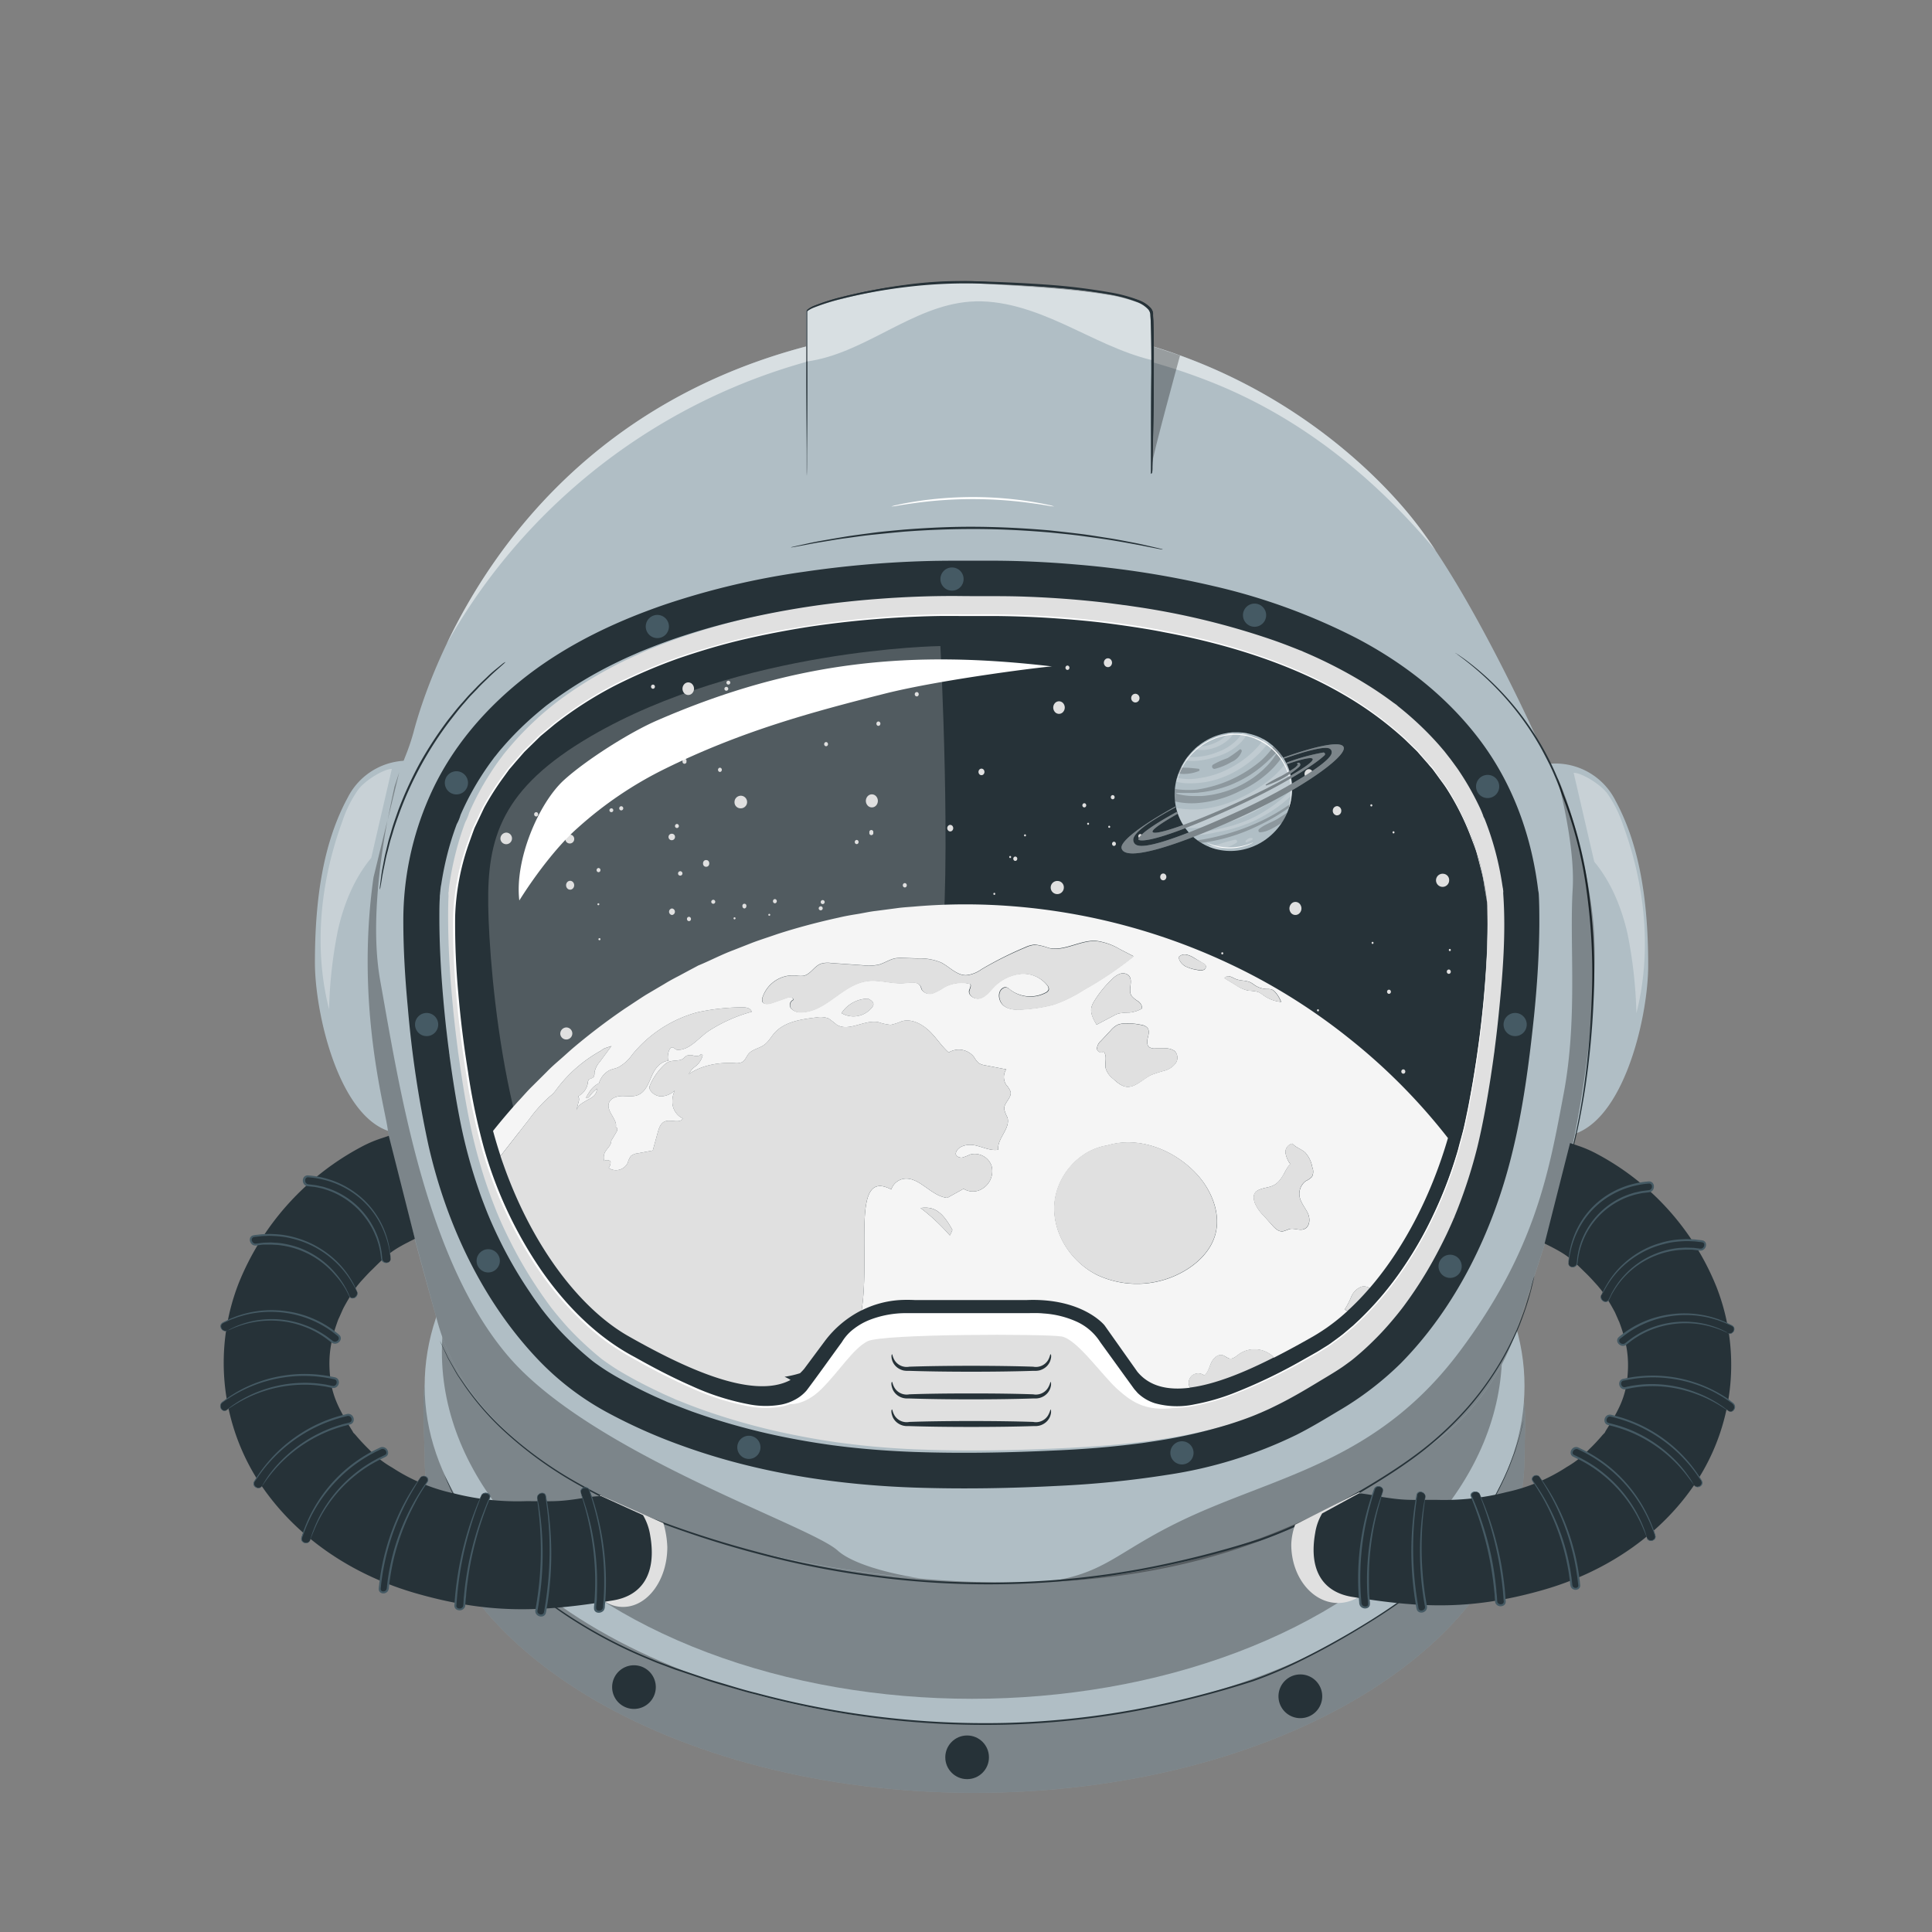 <svg xmlns="http://www.w3.org/2000/svg" viewBox="0 0 500 500"><rect x="0" y="0" width="500" height="500" fill="#808080" stroke="none"/><g id="freepik--astronaut-helmet--inject-46"><path d="M394.54,377.3c0,47.88-63.72,86.69-142.32,86.69S109.9,425.18,109.9,377.3c0-3.62-.71-15.13,0-18.64,8.65-42.82,69.66-68,142.32-68,72,0,137.38,30.08,142.32,73.12C394.9,366.93,394.54,373.29,394.54,377.3Z" style="fill:#B0BEC5"></path><path d="M394.54,377.3c0,47.88-63.72,86.69-142.32,86.69S109.9,425.18,109.9,377.3c0-3.62-.71-15.13,0-18.64,8.65-42.82,69.66-68,142.32-68,72,0,137.38,30.08,142.32,73.12C394.9,366.93,394.54,373.29,394.54,377.3Z" style="opacity:0.3"></path><path d="M394.54,358.66c0,47.88-62.15,87.51-140.75,87.51S109.9,406.54,109.9,358.66,173.62,272,252.22,272,394.54,310.79,394.54,358.66Z" style="fill:#B0BEC5"></path><ellipse cx="251.55" cy="345.42" rx="137.19" ry="85.37" style="fill:#B0BEC5"></ellipse><ellipse cx="251.55" cy="349.85" rx="137.19" ry="89.8" style="opacity:0.3"></ellipse><path d="M400.82,197.68a17.41,17.41,0,0,1,17.24,9.47c6.06,11.16,8.5,25.27,8.49,42.72,0,13.83-6.85,42.88-21.84,44.17V243.56Z" style="fill:#B0BEC5"></path><path d="M105,195.5a54.14,54.14,0,0,0,2-5.93C110.82,175,132.45,109.18,209.62,89.4c86.95-22.28,137.74,23,154.54,43.12C378,149,393.48,181.75,398.6,193a60,60,0,0,0,3.65,6.8c3.71,5.94,11.59,20,12.7,33.6,1.46,17.9-5.85,58.46-11.33,76.36-3,9.77-7.5,23.57-11,34.09a59.29,59.29,0,0,1-20.57,28.77c-20.55,15.48-58.92,38.81-118.21,36.81,0,0-92.12-.77-129.7-46.26a57.78,57.78,0,0,1-11-21.38c-4-14.24-12-43.53-12.8-49.57C99.31,284.31,86.8,241.7,105,195.5Z" style="fill:#B0BEC5"></path><path d="M391.09,229.22a.49.49,0,0,1,0-.12c0-.09,0-.19-.05-.27-.13-.9-.28-1.8-.44-2.69-.31-1.69-.66-3.37-1.08-5a74,74,0,0,0-3.09-9.67c-.16-.4-.89-1.65-.2-.52a7.71,7.71,0,0,1-.46-1.06c-.33-.74-.67-1.47-1-2.2q-1.08-2.22-2.31-4.37T379.78,199c-.47-.69-.94-1.37-1.42-2l-.65-.88-.47-.63c.44.59-.36-.44-.49-.61l-.78-1c-.5-.59-1-1.18-1.51-1.76q-1.57-1.78-3.26-3.46a85.43,85.43,0,0,0-7.18-6.4c-.31-.25-1.28-1.27-.35-.29a7,7,0,0,0-.87-.65L360.94,180c-1.3-.92-2.61-1.81-3.95-2.66-2.67-1.72-5.43-3.31-8.25-4.79s-5.71-2.86-8.64-4.12l-.75-.33c-.57-.25,0,0,.22.09a9.87,9.87,0,0,0-1-.41c-.71-.3-1.43-.58-2.15-.87-1.49-.57-3-1.13-4.48-1.66a195.41,195.41,0,0,0-35.76-8.72l-2.29-.34c-.48-.07-2.78-.31-1-.15-1.36-.13-2.72-.36-4.08-.51-2.58-.31-5.17-.57-7.76-.8q-6.76-.58-13.57-.83c-5.41-.2-10.82-.09-16.23-.15-7.39-.09-14.78.19-22.15.76q-3.82.3-7.64.7c-1.3.14-2.59.28-3.88.44l-2.21.28-.15,0-.88.12c-5.82.81-11.62,1.83-17.36,3.1a183.4,183.4,0,0,0-18.18,4.94q-4.61,1.51-9.1,3.31l-1.26.51-.27.11c-.69.28-1.36.58-2,.88q-2.19,1-4.34,2a108.62,108.62,0,0,0-16.36,9.77l-1.09.81-.36.28c-.57.45-1.13.89-1.69,1.35-1.22,1-2.42,2-3.58,3.11a78.3,78.3,0,0,0-6.7,6.93c-.53.62-1.06,1.25-1.57,1.89l-.2.25-.58.78c-1,1.32-1.94,2.68-2.83,4.08a70.82,70.82,0,0,0-4.75,8.62c-.2.43-.4.87-.59,1.31a1.89,1.89,0,0,0-.11.25,12.7,12.7,0,0,1-1,2.42c-.59,1.58-1.13,3.17-1.61,4.79a79.4,79.4,0,0,0-2.41,10.77c-.06.43-.31,1.67-.08.54a14.74,14.74,0,0,0-.18,1.47c0,.19,0,.38-.06.57s0,.63,0,.95c-.08,1.66-.1,3.33-.11,5,0,7,.36,14.05,1,21.05.22,2.54.48,5.07.76,7.61.16,1.37.32,2.74.49,4.11l.24,1.9.05.33c0,.29.07.58.11.87.86,6.16,1.81,12.33,3.08,18.42a134.27,134.27,0,0,0,4.61,16.6c.46,1.32.94,2.62,1.45,3.92.22.57.44,1.13.67,1.7,0,.09.38.91.46,1.13,1,2.39,2.12,4.75,3.29,7.06a110,110,0,0,0,7.35,12.48c.66,1,1.33,1.92,2,2.87l1,1.37.56.72q1.94,2.42,4,4.7a84.6,84.6,0,0,0,8.6,8l.61.45c.32.24.65.47,1,.7.68.48,1.38.94,2.08,1.39,1.25.79,2.53,1.52,3.82,2.24,2.82,1.58,5.71,3,8.64,4.37l2.46,1.09.63.3-.31-.16c.41.22.88.36,1.3.54,1.77.72,3.54,1.4,5.33,2.05a171,171,0,0,0,25.74,7q3.72.73,7.47,1.3l2.21.33,1.21.16c1.24.16,2.48.32,3.72.46q8.68,1,17.43,1.26c12,.42,24.09.2,36.08-.38,4.89-.23,9.78-.56,14.65-1,2.21-.22,4.42-.46,6.62-.74.31,0,1.67-.22,1.21-.15l1-.14,2.79-.42a133.35,133.35,0,0,0,19-4.33c2.45-.78,4.87-1.64,7.26-2.61.31-.13.62-.27.94-.39l-.15.06h0c-.34.15-1.22.48,0,0l1.51-.68c1-.45,2-.93,3-1.43,3.65-1.82,7.16-3.9,10.65-6,2.07-1.26,4.18-2.47,6.17-3.84.68-.47,1.34-1,2-1.45.15-.11.36-.27.51-.4l1.11-.9c1.48-1.24,2.9-2.55,4.28-3.91s2.86-2.94,4.21-4.49c.77-.88,1.52-1.78,2.25-2.68l.74-.94.62-.82a106.39,106.39,0,0,0,7.64-11.82q1.89-3.39,3.54-6.88c.57-1.21,1.12-2.42,1.65-3.64l.27-.63.15-.35.76-1.9a131.56,131.56,0,0,0,5.14-16.06c1.48-5.92,2.5-11.94,3.43-18,.24-1.52.46-3,.68-4.56.08-.6.17-1.19.25-1.79,0-.16.07-.54.08-.64l.12-.95q.51-3.93.91-7.88c1.06-10.41,2-21.15,1.23-31.63C391.22,230.3,391.15,229.76,391.09,229.22Z" style="fill:#e0e0e0"></path><path d="M107.19,196.94A17.4,17.4,0,0,0,90,206.4c-6.07,11.17-8.5,25.28-8.5,42.72,0,13.84,6.85,42.89,21.85,44.18V242.81Z" style="fill:#B0BEC5"></path><path d="M130.84,171.31a4.46,4.46,0,0,1-.5.5l-1.5,1.34c-.65.57-1.45,1.28-2.33,2.15s-1.93,1.81-3,3L121.86,180c-.58.62-1.14,1.3-1.75,2-1.22,1.36-2.4,2.92-3.67,4.54a92.22,92.22,0,0,0-12.89,23.35c-.69,1.93-1.38,3.76-1.88,5.53-.26.87-.54,1.71-.76,2.53l-.6,2.37c-.42,1.5-.66,2.89-.92,4.1s-.45,2.26-.58,3.12-.26,1.47-.34,2a3.56,3.56,0,0,1-.16.68,4.59,4.59,0,0,1,0-.7c.06-.51.15-1.17.25-2s.24-1.93.49-3.15.45-2.61.85-4.13l.57-2.38c.21-.83.49-1.68.74-2.56.48-1.77,1.16-3.62,1.84-5.57a96.92,96.92,0,0,1,5.59-12.23,98.72,98.72,0,0,1,7.36-11.25c1.29-1.61,2.49-3.17,3.74-4.52.61-.69,1.18-1.37,1.77-2l1.71-1.76c1.07-1.14,2.14-2.07,3-2.92s1.72-1.55,2.4-2.1l1.56-1.27A4.06,4.06,0,0,1,130.84,171.31Zm275,130.34c.08-.23.19-.58.33-1,.29-.92.67-2.29,1.12-4.07.89-3.55,2-8.74,3-15.22a214.12,214.12,0,0,0,2.15-22.91,151.39,151.39,0,0,0-1.32-28.14,107.25,107.25,0,0,0-6.4-24.68v0a73.73,73.73,0,0,0-17.87-28.36,72.18,72.18,0,0,0-7.34-6.33c-.9-.68-1.63-1.15-2.11-1.49l-.55-.37-.19-.12s0,.06.17.15.31.24.52.4c.47.36,1.18.86,2.06,1.56a76.93,76.93,0,0,1,7.22,6.41,74.39,74.39,0,0,1,17.63,28.3h0v0a107.37,107.37,0,0,1,6.32,24.55,153,153,0,0,1,1.36,28,219.14,219.14,0,0,1-2,22.88c-.92,6.47-2,11.66-2.83,15.22-.43,1.78-.78,3.16-1,4.09-.12.44-.21.79-.29,1.06a2.07,2.07,0,0,0-.08.36A1.49,1.49,0,0,0,405.89,301.65ZM300.67,142.09l-.71-.18-2.76-.64c-1.19-.28-2.66-.61-4.37-.93s-3.66-.73-5.83-1.06-4.54-.75-7.11-1.07-5.3-.63-8.19-.94c-5.78-.51-12.16-.88-18.86-.94s-13.09.28-18.88.73c-2.89.27-5.64.5-8.2.85s-4.95.64-7.12,1-4.12.7-5.84,1-3.19.61-4.39.88l-2.76.61-.71.17a.75.75,0,0,0-.24.08.79.79,0,0,0,.25,0l.73-.12,2.77-.51c1.21-.24,2.68-.52,4.4-.79s3.67-.64,5.84-.92,4.55-.66,7.12-.92,5.3-.54,8.19-.8c5.78-.43,12.14-.71,18.83-.68s13.06.4,18.83.89c2.88.29,5.63.54,8.18.89s4.93.66,7.1,1,4.12.69,5.83,1,3.19.59,4.39.84l2.77.54.73.13a.79.79,0,0,0,.25,0A.75.75,0,0,0,300.67,142.09Z" style="fill:#263238"></path><path d="M209.62,89.4c-55,14.09-81.75,51.54-94,77.18a154.45,154.45,0,0,1,74-66.25c38.92-16.58,85.14-17,124.46-1.2,22.76,9.16,41.74,24.53,57.54,43.43a113.51,113.51,0,0,0-7.4-10C347.36,112.42,296.57,67.12,209.62,89.4Z" style="fill:#fff;opacity:0.5"></path><path d="M216.77,401.26c-7.18-6.51-63.28-24.91-85-50s-28.51-70.49-33.36-97.42c-2.27-12.59-.58-28.37,1.87-41.6l-3.62,14.83c-4.65,32.74,2.85,59.1,3.67,65.11s8.85,35.33,12.8,49.57a57.78,57.78,0,0,0,11,21.38C152,396.83,209.81,406,237.87,408.46,228.35,406.9,220.2,404.37,216.77,401.26Z" style="opacity:0.3"></path><path d="M102.1,203.56c-.6,2.71-1.21,5.62-1.77,8.67l3-12.4C102.91,201.08,102.5,202.32,102.1,203.56Z" style="opacity:0.3"></path><path d="M403,201.18c2,7.85,4.55,20,4,29-.85,14.59,1.35,33.47-2.35,53s-7.08,40.19-27,66.72S333.9,381.29,311.35,391c-22.05,9.49-23.62,16-40.44,18.39,52.61-2,82.52-22.79,101.15-36.82a59.29,59.29,0,0,0,20.57-28.77c3.49-10.52,8-24.32,11-34.09,5.48-17.9,10.26-52.2,8.8-70.1C411.38,226.93,406.68,208.46,403,201.18Z" style="opacity:0.3"></path><path d="M208.65,124.94V80.61c0-1.73,24.76-8.64,44.34-7.49s44.33,2.31,44.91,8.06,0,41.46,0,41.46" style="fill:#B0BEC5"></path><path d="M297.9,122.64a4.13,4.13,0,0,1,0-.46c0-.33,0-.77,0-1.35,0-1.21,0-3,0-5.18,0-4.53,0-11,.07-19.08,0-4,0-8.44-.16-13.16,0-.59-.05-1.18-.1-1.78a2.25,2.25,0,0,0-.55-1.55,7.39,7.39,0,0,0-3-1.9,40.26,40.26,0,0,0-7.49-1.89c-10.49-1.72-22.21-2.21-34.46-3a103.74,103.74,0,0,0-17.85.88A138.4,138.4,0,0,0,218,77.31a59.65,59.65,0,0,0-7.39,2.31,7.39,7.39,0,0,0-1.58.85.48.48,0,0,0-.1.12s0,0,0,0,0,.07,0,.1v5c0,4.74,0,9.15,0,13.18,0,8-.06,14.54-.08,19.07,0,2.23,0,4-.05,5.19,0,.57,0,1,0,1.34s0,.46,0,.46,0-.15,0-.46,0-.77,0-1.34c0-1.21,0-3,0-5.19,0-4.53-.05-11-.08-19.07,0-4,0-8.44,0-13.18v-5a.56.56,0,0,1,0-.13.47.47,0,0,1,.06-.2,1,1,0,0,1,.2-.24,7.14,7.14,0,0,1,1.7-.94,57.8,57.8,0,0,1,7.45-2.35,137.14,137.14,0,0,1,16.43-3.14,104.73,104.73,0,0,1,17.94-.89c6.14.35,12.13.69,17.91,1.12s11.35,1,16.61,1.88a40.47,40.47,0,0,1,7.58,1.93,7.83,7.83,0,0,1,3.2,2,3,3,0,0,1,.49.85l.11.49,0,.46c0,.6.08,1.2.09,1.79.14,4.75.11,9.16.1,13.18,0,8.06-.15,14.57-.24,19.08-.05,2.23-.09,4-.12,5.18,0,.58,0,1-.05,1.35S297.9,122.64,297.9,122.64Z" style="fill:#263238"></path><path d="M298.16,120.1C298,119,305.39,92,305.39,92l-7.25-2.4Z" style="opacity:0.3"></path><path d="M297.9,81.18c-.58-5.75-25.34-6.91-44.91-8.06s-44.34,5.76-44.34,7.49v12.9l.07.06c15-2,27.2-14.35,42.25-15.5,8.35-.63,16.55,2.3,24.18,5.76s14.94,7.45,23,9.38C298.15,87.63,298.08,83,297.9,81.18Z" style="fill:#fff;opacity:0.5"></path><path d="M297.9,122.64a4.13,4.13,0,0,1,0-.46c0-.33,0-.77,0-1.35,0-1.21,0-3,0-5.19,0-4.53,0-11,.07-19.08,0-4,0-8.44-.16-13.16,0-.59-.06-1.19-.1-1.78a2.34,2.34,0,0,0-.55-1.56,7.54,7.54,0,0,0-3-1.94,39,39,0,0,0-7.45-2,157.61,157.61,0,0,0-16.57-1.92c-5.77-.4-11.77-.67-17.9-.84a128.75,128.75,0,0,0-17.87.94,135.25,135.25,0,0,0-16.41,3,55,55,0,0,0-7.39,2.31,6.84,6.84,0,0,0-1.56.86l-.11.13s0,0,0,.11v5c0,4.74,0,9.15,0,13.18,0,8-.06,14.55-.08,19.08,0,2.23,0,4-.05,5.19,0,.57,0,1,0,1.34s0,.46,0,.46,0-.15,0-.46,0-.77,0-1.34c0-1.22,0-3,0-5.19,0-4.53-.05-11-.08-19.08,0-4,0-8.44,0-13.18v-5a.57.57,0,0,1,.07-.33.73.73,0,0,1,.19-.23,6.66,6.66,0,0,1,1.69-1,54.86,54.86,0,0,1,7.45-2.36,134.45,134.45,0,0,1,16.46-3,126.82,126.82,0,0,1,18-1c6.15.17,12.14.44,17.93.85a156.37,156.37,0,0,1,16.62,2,39.3,39.3,0,0,1,7.54,2,8.11,8.11,0,0,1,3.18,2.08,3,3,0,0,1,.49.86l.11.48c0,.16,0,.31,0,.46,0,.61.08,1.21.09,1.8.14,4.74.11,9.16.1,13.18,0,8.06-.15,14.58-.24,19.09-.05,2.23-.09,4-.12,5.18,0,.58,0,1-.05,1.35S297.9,122.64,297.9,122.64Z" style="fill:#263238"></path><path d="M272.81,131.07a12.16,12.16,0,0,1-1.65-.22c-1.06-.18-2.59-.42-4.49-.67a110.17,110.17,0,0,0-29.84,0c-1.9.26-3.43.49-4.49.68a12,12,0,0,1-1.66.22,9.09,9.09,0,0,1,1.62-.42c1-.25,2.58-.54,4.47-.85a96.83,96.83,0,0,1,30,0c1.9.31,3.43.6,4.48.84A9.55,9.55,0,0,1,272.81,131.07Z" style="fill:#fff"></path><path d="M394.54,366.52s-.05.29-.18.85-.33,1.4-.58,2.48-.63,2.42-1.12,4c-.25.77-.46,1.63-.81,2.51l-1.05,2.81a76.11,76.11,0,0,1-7.16,13.7,79.51,79.51,0,0,1-5.81,7.72,88.65,88.65,0,0,1-7.59,7.74c-5.64,5.11-12.61,9.75-20.28,14.3-3.84,2.27-7.88,4.51-12.14,6.64a112.43,112.43,0,0,1-13.47,5.82,249.11,249.11,0,0,1-30.52,7.75,214.38,214.38,0,0,1-33.61,3.5,228,228,0,0,1-64.65-7.81c-2.44-.59-4.8-1.33-7.15-2s-4.67-1.35-6.91-2.15l-6.66-2.24c-1.09-.38-2.15-.81-3.22-1.2s-2.12-.79-3.14-1.24a124.52,124.52,0,0,1-21.94-11.58c-12.67-8.46-21-17.88-25.53-25l-1.63-2.53c-.47-.81-.88-1.6-1.27-2.31s-.76-1.38-1.09-2-.55-1.19-.79-1.69c-.46-1-.8-1.79-1-2.32s-.34-.8-.34-.8.14.26.38.78.62,1.29,1.09,2.29c.25.5.49,1.08.82,1.69s.7,1.25,1.1,2,.82,1.49,1.3,2.29l1.64,2.52c4.59,7.08,12.91,16.43,25.56,24.82a124.7,124.7,0,0,0,21.9,11.49c1,.44,2.08.84,3.14,1.23s2.12.81,3.21,1.19l6.65,2.23c2.24.79,4.57,1.42,6.9,2.13s4.71,1.42,7.15,2a228.13,228.13,0,0,0,64.51,7.76,214.57,214.57,0,0,0,33.53-3.48,248,248,0,0,0,30.45-7.71,113.77,113.77,0,0,0,13.43-5.77c4.24-2.12,8.28-4.35,12.12-6.6,7.67-4.53,14.62-9.13,20.25-14.21a88,88,0,0,0,7.58-7.67,78.88,78.88,0,0,0,5.82-7.67,76.71,76.71,0,0,0,7.22-13.61c.38-1,.74-1.92,1.07-2.8s.57-1.73.83-2.5c.5-1.55.93-2.87,1.17-4s.48-1.89.63-2.46S394.54,366.52,394.54,366.52Z" style="fill:#263238"></path><circle cx="250.29" cy="454.79" r="5.65" style="fill:#263238"></circle><path d="M342.19,439a5.66,5.66,0,1,1-5.66-5.66A5.65,5.65,0,0,1,342.19,439Z" style="fill:#263238"></path><path d="M169.72,436.62a5.65,5.65,0,1,1-5.65-5.65A5.65,5.65,0,0,1,169.72,436.62Z" style="fill:#263238"></path><path d="M101.4,199c-2.06,0-6.86,2.91-8.69,5.35a31.06,31.06,0,0,0-4.09,8.16c-5.69,15.51-7.52,32.69-3.46,48.7a117,117,0,0,1,2.31-20.56c1.53-6.74,4.21-13.32,8.61-18.64Z" style="fill:#fff;opacity:0.3"></path><path d="M397.11,330.16s-.05.29-.18.85-.33,1.41-.59,2.49-.64,2.43-1.13,4-1.14,3.35-1.9,5.35A75.32,75.32,0,0,1,386,356.58a77.75,77.75,0,0,1-5.89,7.73,87.24,87.24,0,0,1-7.68,7.73c-5.7,5.11-12.73,9.73-20.46,14.27-3.88,2.27-7.95,4.5-12.24,6.63a116.26,116.26,0,0,1-13.57,5.79,252.61,252.61,0,0,1-30.7,7.72,217,217,0,0,1-33.8,3.5,226.09,226.09,0,0,1-33.95-1.68,231.22,231.22,0,0,1-31.08-6,263.21,263.21,0,0,1-27.29-8.73,147.75,147.75,0,0,1-22.46-10.89,100.62,100.62,0,0,1-16.48-12.32,71.08,71.08,0,0,1-10.19-11.73l-1.69-2.51c-.51-.8-.92-1.58-1.33-2.29l-1.12-2c-.34-.61-.57-1.2-.82-1.7l-1.06-2.32c-.24-.53-.35-.8-.35-.8l.4.77c.25.53.62,1.3,1.11,2.3.25.5.49,1.09.83,1.69l1.14,2c.42.7.84,1.48,1.35,2.28l1.7,2.48a71.05,71.05,0,0,0,10.23,11.63,100.81,100.81,0,0,0,16.47,12.23,149.25,149.25,0,0,0,22.43,10.8,265.09,265.09,0,0,0,27.25,8.66,230.68,230.68,0,0,0,31,6,226.49,226.49,0,0,0,33.87,1.67A216.9,216.9,0,0,0,295.4,406,252.57,252.57,0,0,0,326,398.27a112.89,112.89,0,0,0,13.53-5.75c4.28-2.1,8.34-4.33,12.22-6.58,7.73-4.52,14.75-9.11,20.44-14.17a86.76,86.76,0,0,0,7.67-7.68,77.8,77.8,0,0,0,5.9-7.67,76.59,76.59,0,0,0,7.33-13.65c.77-2,1.47-3.74,1.93-5.32s.94-2.88,1.18-4,.49-1.91.64-2.48Z" style="fill:#263238"></path><path d="M407.26,200c2.07,0,6.86,2.9,8.7,5.34a31.5,31.5,0,0,1,4.08,8.16c5.7,15.51,7.53,32.69,3.46,48.71a118.21,118.21,0,0,0-2.3-20.57c-1.53-6.73-4.21-13.31-8.61-18.64Z" style="fill:#fff;opacity:0.3"></path><path d="M203.85,363.33s4,.82,8.7-3.82,8.18-10.48,12-12.41,46.15-1.93,50.18-1.22,10.42,10,14.45,13.63,8,6.24,16.66,4.53l-4.73-15.49L282.2,330.72,245,328.9l-28.43,6-11.75,7.19Z" style="fill:#fff"></path><path d="M384.85,233.5c-8.38-74.57-117.14-74.65-133.6-74.24-16.45-.41-125.22-.33-133.6,74.24,0,0-1.46,19.81,4.67,52.55,5.93,31.7,23.19,54.61,39,63.81s39,20.77,47.85,9.79L218,347.48s3.87-8,18.54-7.36h29.36c14.68-.59,18.54,7.36,18.54,7.36l8.82,12.17c8.8,11,32-.6,47.85-9.79s33.11-32.11,39-63.81C386.31,253.31,384.85,233.5,384.85,233.5Z" style="fill:#263238"></path><path d="M384.85,233.5s.11,1.22.16,3.6.06,5.92-.14,10.53a272.91,272.91,0,0,1-4.82,39.67c-.47,2.11-.84,4.3-1.47,6.48l-.87,3.33c-.31,1.13-.7,2.24-1,3.38a108.45,108.45,0,0,1-5.45,13.91,99.57,99.57,0,0,1-8,14.08,83.12,83.12,0,0,1-11.22,13.32l-1.65,1.56-1.75,1.47c-1.15,1-2.41,1.9-3.66,2.82-.61.48-1.29.88-1.95,1.3s-1.32.85-2,1.25l-4.13,2.34A136.25,136.25,0,0,1,319,361a56.7,56.7,0,0,1-9.86,2.82,22.06,22.06,0,0,1-10.49-.29A11.71,11.71,0,0,1,294,360.8l-.92-1-.8-1.09q-.78-1.1-1.59-2.19l-6.44-8.89h0v0a13.76,13.76,0,0,0-6.17-5.2,24.08,24.08,0,0,0-8.16-1.95c-1.42-.14-2.86-.07-4.3-.08H234.31a25.53,25.53,0,0,0-9,1.65,16.43,16.43,0,0,0-4,2.23,11.47,11.47,0,0,0-3.08,3.36v0h0c-3,4.14-6,8.36-9.15,12.55a10.66,10.66,0,0,1-3.12,2.5,12.67,12.67,0,0,1-3.77,1.34,23.42,23.42,0,0,1-8,0,64.06,64.06,0,0,1-15.43-4.87,164.65,164.65,0,0,1-14.69-7.45,69.7,69.7,0,0,1-7.08-4.43L155.29,346l-1.62-1.35c-.53-.45-1.08-.89-1.61-1.36l-1.53-1.45a83.17,83.17,0,0,1-11-12.94,108.89,108.89,0,0,1-14.7-31.21,165,165,0,0,1-4.25-20.18c-1.07-6.74-1.92-13.48-2.5-20.19s-.92-13.4-.83-20A63,63,0,0,1,121,218l.83-2.31.41-1.15c.15-.38.35-.74.51-1.11l2.09-4.4a70.89,70.89,0,0,1,5.19-8.16l1.42-1.94c.5-.62,1-1.22,1.56-1.82l1.57-1.81.78-.9.85-.83,3.41-3.32,3.63-3a99.42,99.42,0,0,1,15.65-10.08,140.38,140.38,0,0,1,16.74-7.16c5.67-1.94,11.37-3.57,17.05-4.93s11.36-2.38,17-3.24A258.44,258.44,0,0,1,242.53,159c2.66-.06,5.31,0,7.92,0s5.21-.06,7.78,0c5.14.07,10.19.29,15.12.63s9.76.86,14.47,1.44,9.29,1.32,13.73,2.21c17.8,3.41,33.52,8.81,46,16.05a89.9,89.9,0,0,1,16.18,11.82l3.24,3.17,2.84,3.26c.45.54.94,1,1.34,1.6l1.19,1.64c.77,1.1,1.58,2.12,2.26,3.19a67.31,67.31,0,0,1,6.06,12c.33.92.65,1.8.95,2.65a20.06,20.06,0,0,1,.8,2.46c.4,1.59.77,3,1.1,4.34a28.65,28.65,0,0,1,.65,3.45q.24,1.5.39,2.52c.21,1.35.3,2.05.3,2.05s-.13-.69-.35-2c-.11-.68-.25-1.52-.41-2.51a28.91,28.91,0,0,0-.68-3.45c-.34-1.29-.71-2.73-1.12-4.32a23.37,23.37,0,0,0-.81-2.45l-1-2.64a67.66,67.66,0,0,0-6.09-12c-.68-1.06-1.49-2.08-2.26-3.17l-1.2-1.64c-.39-.56-.89-1-1.33-1.59q-1.39-1.57-2.84-3.24l-3.24-3.15a90.28,90.28,0,0,0-16.15-11.75C335,172.4,319.25,167,301.48,163.66c-4.43-.89-9-1.56-13.71-2.2s-9.52-1.07-14.45-1.42-10-.55-15.09-.61c-2.57,0-5.16,0-7.78,0s-5.25-.05-7.91,0a257.48,257.48,0,0,0-32.85,2.73c-5.6.87-11.25,1.94-16.93,3.25s-11.35,3-17,4.92a141.64,141.64,0,0,0-16.67,7.14,99.11,99.11,0,0,0-15.56,10l-3.61,3-3.38,3.3-.84.83-.78.89-1.56,1.79c-.51.61-1,1.19-1.55,1.81l-1.4,1.93a70.58,70.58,0,0,0-5.15,8.09l-2.07,4.37c-.17.37-.36.73-.5,1.11l-.42,1.14-.82,2.29a62.36,62.36,0,0,0-3.66,19.19,197.48,197.48,0,0,0,.83,20q.87,10.05,2.5,20.16a163.59,163.59,0,0,0,4.23,20.12A108.33,108.33,0,0,0,140,328.63c6.45,9.3,14.54,17.47,24.34,22.62,4.81,2.71,9.67,5.25,14.64,7.43a63.72,63.72,0,0,0,15.3,4.84,22.93,22.93,0,0,0,7.84,0,12.19,12.19,0,0,0,3.63-1.29,10.3,10.3,0,0,0,3-2.38c3.13-4.15,6.12-8.4,9.13-12.51l0,0a12,12,0,0,1,3.22-3.53,16.72,16.72,0,0,1,4.13-2.29,25.94,25.94,0,0,1,9.14-1.68h31.33c1.45,0,2.9-.07,4.34.08a24.61,24.61,0,0,1,8.32,2,14.18,14.18,0,0,1,6.38,5.42l0,0q3.25,4.48,6.43,8.89c.54.73,1.06,1.46,1.59,2.19l.79,1.09.88,1a11.32,11.32,0,0,0,4.47,2.65,21.5,21.5,0,0,0,10.27.28,55.59,55.59,0,0,0,9.8-2.78,136,136,0,0,0,17.73-8.44l4.13-2.34c.68-.39,1.33-.82,2-1.23s1.32-.81,1.93-1.29c1.25-.91,2.5-1.79,3.64-2.8.59-.48,1.17-1,1.74-1.46l1.65-1.54a83.57,83.57,0,0,0,11.19-13.26,97.43,97.43,0,0,0,8-14,109,109,0,0,0,5.47-13.86c.35-1.14.73-2.25,1-3.36s.6-2.23.89-3.33c.63-2.18,1-4.36,1.47-6.46a277.63,277.63,0,0,0,4.95-39.62c.21-4.61.23-8.14.2-10.53,0-1.18-.05-2.08-.06-2.69Z" style="fill:#fff"></path><path d="M398.2,231.41c-1.63-14.67-6.61-28.71-15.66-40.47-8.33-10.84-19.25-19.35-31.31-25.7A158.72,158.72,0,0,0,314,151.66a243.42,243.42,0,0,0-35.3-5.55c-7.91-.69-15.85-1.05-23.78-1-5.33,0-10.66-.05-16,.12a269.84,269.84,0,0,0-30.58,2.71,199.48,199.48,0,0,0-36.28,8.52c-12.56,4.31-24.78,10.09-35.36,18.18-10.92,8.37-20.1,19-25.62,31.67a79.22,79.22,0,0,0-6.7,31.94c0,7.51.46,15,1.16,22.47a280.13,280.13,0,0,0,5.34,35.66c4.58,20.18,13.78,40,28.08,55.17a72,72,0,0,0,17.78,13.76,139.29,139.29,0,0,0,20,8.92c19.39,7,40.13,10.13,60.67,10.78,12.2.38,24.48.16,36.67-.48a257.62,257.62,0,0,0,28-2.84,114.37,114.37,0,0,0,33.55-10.41c3.68-1.86,7.21-4,10.73-6.11a82,82,0,0,0,16.17-12.36c14.44-14.66,23.83-34.19,28.72-54C394.17,287.11,395.74,275,397,263c.8-7.87,1.32-15.79,1.38-23.7,0-2.64,0-5.3-.15-7.93-.17-2.39-2-4.71-4.59-4.59-2.35.1-4.78,2-4.6,4.59.74,10.48-.17,21.22-1.23,31.63q-.4,3.94-.91,7.88l-.12.95c0,.17-.15,1.18-.06.47l-.27,2c-.21,1.52-.44,3-.67,4.56-.94,6-2,12.05-3.44,18a131,131,0,0,1-5.13,16.06c-.25.64-.51,1.27-.77,1.9,0,.11-.34.81-.06.15-.12.28-.24.55-.35.83-.53,1.22-1.08,2.43-1.65,3.64q-1.67,3.49-3.55,6.88a104.9,104.9,0,0,1-7.63,11.82c-.2.26-1,1.33-.44.58l-.93,1.18c-.73.91-1.48,1.8-2.24,2.68q-2,2.32-4.22,4.49c-1.37,1.36-2.8,2.67-4.28,3.91-.36.31-.73.61-1.1.91s-1.12.84-.3.24c-.74.54-1.46,1.08-2.21,1.6-2,1.37-4.11,2.59-6.18,3.84-3.49,2.12-7,4.19-10.65,6-1,.49-2,1-3,1.43l-1.53.68c-.35.15-1.3.5.17-.07l-.94.39c-2.38,1-4.81,1.83-7.26,2.61a133,133,0,0,1-19,4.33l-2.79.42-1.35.19c1.26-.18-.5.06-.86.1-2.2.28-4.41.52-6.62.74-4.87.47-9.76.8-14.65,1-12,.57-24.08.79-36.08.38-5.82-.21-11.64-.62-17.42-1.27-1.31-.15-2.61-.31-3.91-.48l-1-.14-2.22-.33q-3.74-.57-7.46-1.29a172.3,172.3,0,0,1-25.75-7q-2.68-1-5.32-2.05c-.43-.18-.9-.32-1.31-.54.9.47.12.05-.31-.14l-2.47-1.09c-2.93-1.34-5.82-2.79-8.64-4.37-1.29-.71-2.57-1.45-3.82-2.24-.7-.45-1.4-.91-2.08-1.39l-1-.7-.61-.46c-.68-.5.51.42.07.06a83.66,83.66,0,0,1-8.67-8.06c-1.39-1.52-2.74-3.09-4-4.7-.19-.25-.38-.5-.58-.74-.43-.53.43.58,0,0l-1-1.38c-.69-.94-1.37-1.9-2-2.87a109.88,109.88,0,0,1-7.35-12.47c-1.19-2.37-2.31-4.77-3.34-7.21.31.73-.36-.86-.41-1-.23-.57-.45-1.13-.67-1.7-.5-1.3-1-2.6-1.44-3.92a132.11,132.11,0,0,1-4.62-16.6c-1.27-6.09-2.22-12.26-3.07-18.42,0-.32-.09-.65-.14-1,0,.21.1.72,0-.23-.09-.63-.17-1.26-.25-1.89-.17-1.38-.33-2.75-.49-4.12q-.42-3.8-.75-7.61c-.61-7-1-14-1-21.05,0-1.67,0-3.34.11-5,0-.32,0-.63.05-.94s0-.39.06-.58a14.2,14.2,0,0,1,.18-1.46c-.23,1.12,0-.12.09-.55a79.37,79.37,0,0,1,2.4-10.77q.72-2.41,1.61-4.79a11.14,11.14,0,0,0,1-2.44c0,.08-.44,1-.12.3.08-.18.15-.36.23-.53.19-.44.39-.88.59-1.31a70.82,70.82,0,0,1,4.75-8.62c.89-1.39,1.84-2.76,2.83-4.08.22-.29.43-.6.66-.88-.62.74-.23.3.13-.14.51-.64,1-1.28,1.56-1.9a79.7,79.7,0,0,1,6.7-6.93c1.16-1.07,2.36-2.1,3.58-3.11.59-.49,1.2-1,1.8-1.44s-.76.57-.28.22l.54-.41c.36-.27.72-.54,1.09-.8a107.27,107.27,0,0,1,16.35-9.78c1.44-.7,2.88-1.37,4.34-2,.71-.31,1.42-.64,2.14-.92-1.3.52-.16.06.16-.07l1.27-.51c3-1.2,6-2.3,9.09-3.31a184.14,184.14,0,0,1,18.18-4.94c5.74-1.26,11.54-2.29,17.36-3.1l.58-.08.45-.06,2.22-.28c1.29-.16,2.58-.3,3.87-.44q3.81-.41,7.65-.7c7.36-.57,14.76-.85,22.14-.76,5.41.06,10.82-.05,16.23.15q6.8.24,13.58.83c2.59.23,5.17.49,7.75.8,1.36.16,2.72.38,4.08.51-1.74-.16.56.08,1,.15l2.29.34a196,196,0,0,1,35.76,8.72c1.5.53,3,1.09,4.48,1.67.72.28,1.44.56,2.16.86a6.57,6.57,0,0,1,1.13.47c-.05,0-1.05-.45-.34-.15l.76.33q4.4,1.89,8.63,4.12t8.26,4.79c1.33.85,2.65,1.74,3.94,2.66.63.45,1.25.9,1.86,1.36a7.1,7.1,0,0,1,.87.66c-.93-1,0,0,.35.28a83.89,83.89,0,0,1,7.18,6.4c1.12,1.12,2.21,2.28,3.26,3.46.51.58,1,1.17,1.51,1.76l.78,1c.14.17.93,1.21.49.61l.47.63.65.88c.48.67,1,1.35,1.42,2,.93,1.39,1.81,2.8,2.64,4.25s1.59,2.89,2.31,4.37c.36.73.7,1.46,1,2.21a9.82,9.82,0,0,0,.46,1.05c-.69-1.12,0,.12.2.52a76.1,76.1,0,0,1,3.1,9.67q.62,2.51,1.07,5c.16.9.31,1.79.44,2.69a4.48,4.48,0,0,1,.09.64c0-1.05-.07-.55,0-.25.07.54.13,1.09.19,1.63.27,2.38,1.93,4.71,4.6,4.59C395.87,235.9,398.48,234,398.2,231.41Z" style="fill:#263238"></path><path d="M230.84,350.48c.14,0,.14.66.69,1.58a3.69,3.69,0,0,0,3.81,1.64c4.11-.14,9.78-.23,16-.23s11.94.09,16.05.23a3.69,3.69,0,0,0,3.81-1.64c.55-.92.55-1.59.69-1.58s.31.68-.15,1.86a3.89,3.89,0,0,1-1.45,1.74,4.43,4.43,0,0,1-1.34.59,5.3,5.3,0,0,1-.8.1l-.76,0c-4.11.14-9.78.23-16.05.23s-11.94-.09-16-.23l-.75,0a5.27,5.27,0,0,1-.81-.1,4.43,4.43,0,0,1-1.34-.59,3.89,3.89,0,0,1-1.45-1.74C230.53,351.16,230.77,350.46,230.84,350.48Zm.15,9a3.91,3.91,0,0,0,1.45,1.75,4.18,4.18,0,0,0,1.34.58,4.27,4.27,0,0,0,.81.11l.75,0c4.11.14,9.78.23,16,.23s11.94-.09,16.05-.23l.76,0a4.28,4.28,0,0,0,.8-.11,4.18,4.18,0,0,0,1.34-.58,3.91,3.91,0,0,0,1.45-1.75c.46-1.17.22-1.87.15-1.85s-.14.66-.69,1.57a3.68,3.68,0,0,1-3.81,1.65c-4.11-.15-9.78-.23-16.05-.23s-11.94.08-16,.23a3.68,3.68,0,0,1-3.81-1.65c-.55-.91-.55-1.59-.69-1.57S230.53,358.31,231,359.48Zm0,7.15a3.89,3.89,0,0,0,1.45,1.74,4.2,4.2,0,0,0,1.34.59,5.27,5.27,0,0,0,.81.11l.75,0c4.11.14,9.78.22,16,.22s11.94-.08,16.05-.22l.76,0a5.31,5.31,0,0,0,.8-.11,4.2,4.2,0,0,0,1.34-.59,3.89,3.89,0,0,0,1.45-1.74c.46-1.18.22-1.87.15-1.86s-.14.67-.69,1.58a3.66,3.66,0,0,1-3.81,1.64c-4.11-.14-9.78-.23-16.05-.23s-11.94.09-16,.23a3.66,3.66,0,0,1-3.81-1.64c-.55-.91-.55-1.59-.69-1.58S230.53,365.45,231,366.63Z" style="fill:#263238"></path><path d="M121.12,202.6a3,3,0,1,1-3-3A3,3,0,0,1,121.12,202.6Z" style="fill:#455a64"></path><circle cx="126.35" cy="326.3" r="3.01" style="fill:#455a64"></circle><path d="M113.41,265.15a3,3,0,1,1-3-3A3,3,0,0,1,113.41,265.15Z" style="fill:#455a64"></path><path d="M196.81,374.57a3,3,0,1,1-3-3A3,3,0,0,1,196.81,374.57Z" style="fill:#455a64"></path><path d="M308.89,376a3,3,0,1,1-3-3A3,3,0,0,1,308.89,376Z" style="fill:#455a64"></path><path d="M395.12,265.15a3,3,0,1,1-3-3A3,3,0,0,1,395.12,265.15Z" style="fill:#455a64"></path><path d="M378.29,327.72a3,3,0,1,1-3-3A3,3,0,0,1,378.29,327.72Z" style="fill:#455a64"></path><path d="M173.12,162.14a3,3,0,1,1-3-3A3,3,0,0,1,173.12,162.14Z" style="fill:#455a64"></path><path d="M249.38,149.86a3,3,0,1,1-3-3A3,3,0,0,1,249.38,149.86Z" style="fill:#455a64"></path><path d="M327.68,159.21a3,3,0,1,1-3-3A3,3,0,0,1,327.68,159.21Z" style="fill:#455a64"></path><path d="M388,203.54a3,3,0,1,1-3-3A3,3,0,0,1,388,203.54Z" style="fill:#455a64"></path><path d="M243.37,167.2s-51.53.66-90.43,23.33c-23.21,13.53-26.86,26.31-26.59,43.85s4.86,72.74,24.3,90.33,59.11-15.2,71.31-26.26,19-29.48,21.41-49.19C246.38,224.85,243.37,167.2,243.37,167.2Z" style="fill:#fff;opacity:0.2"></path><path d="M129.51,217.1a1.5,1.5,0,1,0,1.49-1.62A1.57,1.57,0,0,0,129.51,217.1Z" style="fill:#e0e0e0"></path><path d="M191.58,209.19a1.63,1.63,0,1,0-1.49-1.62A1.56,1.56,0,0,0,191.58,209.19Z" style="fill:#e0e0e0"></path><path d="M147.55,216a1.15,1.15,0,1,0,1.06,1.15A1.11,1.11,0,0,0,147.55,216Z" style="fill:#e0e0e0"></path><path d="M173.91,235.11a.85.85,0,0,0,0,1.69.85.85,0,0,0,0-1.69Z" style="fill:#e0e0e0"></path><path d="M173.91,215.77a.84.84,0,1,0,.78.84A.8.8,0,0,0,173.91,215.77Z" style="fill:#e0e0e0"></path><path d="M155.11,234a.25.25,0,1,0-.24.27A.26.26,0,0,0,155.11,234Z" style="fill:#e0e0e0"></path><path d="M189.84,237.66a.26.26,0,0,0,.25.27.27.27,0,0,0,0-.54A.26.26,0,0,0,189.84,237.66Z" style="fill:#e0e0e0"></path><path d="M198.84,236.77a.25.25,0,1,0,.25-.27A.26.26,0,0,0,198.84,236.77Z" style="fill:#e0e0e0"></path><path d="M155.11,243.33a.27.27,0,1,0-.24-.27A.26.26,0,0,0,155.11,243.33Z" style="fill:#e0e0e0"></path><path d="M157.72,209.73a.5.5,0,1,0,.49-.54A.52.52,0,0,0,157.72,209.73Z" style="fill:#e0e0e0"></path><path d="M160.26,209.19a.52.52,0,0,0,.5.54.54.54,0,0,0,0-1.08A.52.52,0,0,0,160.26,209.19Z" style="fill:#e0e0e0"></path><path d="M168.49,177.71a.53.53,0,0,0,.5.55.53.53,0,0,0,.5-.55.52.52,0,0,0-.5-.54A.52.52,0,0,0,168.49,177.71Z" style="fill:#e0e0e0"></path><path d="M187.48,178.26a.5.5,0,1,0,1,0,.5.5,0,1,0-1,0Z" style="fill:#e0e0e0"></path><path d="M175.18,213.24a.53.53,0,0,0-.49.55.5.5,0,1,0,1,0A.53.53,0,0,0,175.18,213.24Z" style="fill:#e0e0e0"></path><path d="M189,176.63a.5.5,0,1,0-.5.54A.52.52,0,0,0,189,176.63Z" style="fill:#e0e0e0"></path><ellipse cx="147.55" cy="229.1" rx="1.05" ry="1.15" style="fill:#e0e0e0"></ellipse><path d="M145,267.59a1.56,1.56,0,1,0,1.55-1.69A1.62,1.62,0,0,0,145,267.59Z" style="fill:#e0e0e0"></path><path d="M373.49,226.13a1.7,1.7,0,1,0,1.55,1.69A1.62,1.62,0,0,0,373.49,226.13Z" style="fill:#e0e0e0"></path><path d="M273.77,228a1.7,1.7,0,1,0,1.55,1.7A1.63,1.63,0,0,0,273.77,228Z" style="fill:#e0e0e0"></path><ellipse cx="182.75" cy="223.45" rx="0.81" ry="0.88" style="fill:#e0e0e0"></ellipse><path d="M192.64,235.11a.54.54,0,0,0,.51-.56.52.52,0,1,0-1,0A.54.54,0,0,0,192.64,235.11Z" style="fill:#e0e0e0"></path><path d="M211.88,235.11a.52.52,0,1,0,.52-.56A.54.54,0,0,0,211.88,235.11Z" style="fill:#e0e0e0"></path><path d="M148.12,202.75a.55.55,0,0,0-.52.56.55.55,0,0,0,.52.57.55.55,0,0,0,.52-.57A.54.54,0,0,0,148.12,202.75Z" style="fill:#e0e0e0"></path><path d="M213.43,233.42a.52.52,0,1,0-.52.56A.54.54,0,0,0,213.43,233.42Z" style="fill:#e0e0e0"></path><path d="M184.07,233.42a.52.52,0,1,0,.52-.56A.54.54,0,0,0,184.07,233.42Z" style="fill:#e0e0e0"></path><path d="M138.24,210.75a.55.55,0,0,0,.52.56.54.54,0,0,0,.52-.56.55.55,0,0,0-.52-.57A.55.55,0,0,0,138.24,210.75Z" style="fill:#e0e0e0"></path><path d="M176,226.61a.57.57,0,1,0-.52-.56A.54.54,0,0,0,176,226.61Z" style="fill:#e0e0e0"></path><path d="M225,215.47a.52.52,0,1,0,1,0,.52.52,0,1,0-1,0Z" style="fill:#e0e0e0"></path><path d="M176.65,197a.52.52,0,1,0,1,0,.52.52,0,1,0-1,0Z" style="fill:#e0e0e0"></path><path d="M179.26,177.19a1.4,1.4,0,0,0-2.1-.2,1.73,1.73,0,0,0-.18,2.29,1.4,1.4,0,0,0,2.1.2A1.73,1.73,0,0,0,179.26,177.19Z" style="fill:#e0e0e0"></path><path d="M195.51,179.69a1.73,1.73,0,0,0-.18,2.29,1.4,1.4,0,0,0,2.1.2,1.73,1.73,0,0,0,.18-2.29A1.4,1.4,0,0,0,195.51,179.69Z" style="fill:#e0e0e0"></path><path d="M275.21,182.07a1.42,1.42,0,0,0-2.1-.2,1.73,1.73,0,0,0-.18,2.29,1.4,1.4,0,0,0,2.1.2A1.73,1.73,0,0,0,275.21,182.07Z" style="fill:#e0e0e0"></path><path d="M287.54,170.77a1,1,0,0,0-1.48-.14,1.21,1.21,0,0,0-.13,1.62,1,1,0,0,0,1.48.14A1.21,1.21,0,0,0,287.54,170.77Z" style="fill:#e0e0e0"></path><path d="M309.93,203a1.21,1.21,0,0,0-.13,1.62,1,1,0,0,0,1.48.14,1.21,1.21,0,0,0,.13-1.62A1,1,0,0,0,309.93,203Z" style="fill:#e0e0e0"></path><path d="M254.5,200.42a.9.9,0,0,0,.1-1.19.73.73,0,0,0-1.09-.11.9.9,0,0,0-.1,1.19A.73.73,0,0,0,254.5,200.42Z" style="fill:#e0e0e0"></path><path d="M245.42,213.68a.89.89,0,0,0-.09,1.19.73.73,0,0,0,1.09.11.91.91,0,0,0,.09-1.2A.73.73,0,0,0,245.42,213.68Z" style="fill:#e0e0e0"></path><path d="M288.29,206.73a.57.57,0,0,0,.06-.76.47.47,0,0,0-.7-.07.57.57,0,0,0-.06.76A.47.47,0,0,0,288.29,206.73Z" style="fill:#e0e0e0"></path><path d="M295.41,216.81a.57.57,0,0,0,.06-.76.47.47,0,0,0-.7-.07.59.59,0,0,0-.06.77A.46.46,0,0,0,295.41,216.81Z" style="fill:#e0e0e0"></path><path d="M288.62,218.79a.58.58,0,0,0,.06-.76.47.47,0,0,0-.7-.07.58.58,0,0,0-.06.77A.46.46,0,0,0,288.62,218.79Z" style="fill:#e0e0e0"></path><path d="M281.43,213a.28.28,0,0,0,0,.38.23.23,0,0,0,.35,0,.29.29,0,0,0,0-.38A.24.24,0,0,0,281.43,213Z" style="fill:#e0e0e0"></path><path d="M261.26,221.6a.28.28,0,0,0,0,.38.23.23,0,0,0,.35,0,.29.29,0,0,0,0-.38A.24.24,0,0,0,261.26,221.6Z" style="fill:#e0e0e0"></path><path d="M265.1,216a.28.28,0,0,0,0,.38.23.23,0,0,0,.35,0,.29.29,0,0,0,0-.38A.24.24,0,0,0,265.1,216Z" style="fill:#e0e0e0"></path><path d="M286.89,213.78a.3.3,0,0,0,0,.39.24.24,0,0,0,.35,0,.28.28,0,0,0,0-.38A.23.23,0,0,0,286.89,213.78Z" style="fill:#e0e0e0"></path><path d="M257.5,231.52a.28.28,0,0,0,0-.38.23.23,0,0,0-.35,0,.3.3,0,0,0,0,.38A.24.24,0,0,0,257.5,231.52Z" style="fill:#e0e0e0"></path><path d="M280.3,208a.58.58,0,0,0-.07.76.48.48,0,0,0,.71.07.58.58,0,0,0,.06-.76A.47.47,0,0,0,280.3,208Z" style="fill:#e0e0e0"></path><path d="M186,198.81a.58.58,0,0,0-.06.77.46.46,0,0,0,.7.06.58.58,0,0,0,.06-.76A.47.47,0,0,0,186,198.81Z" style="fill:#e0e0e0"></path><path d="M221.39,217.5a.57.57,0,0,0-.06.76.47.47,0,0,0,.7.07.57.57,0,0,0,.06-.76A.47.47,0,0,0,221.39,217.5Z" style="fill:#e0e0e0"></path><path d="M214.11,193a.57.57,0,0,0,.06-.76.47.47,0,0,0-.7-.07.57.57,0,0,0-.06.76A.47.47,0,0,0,214.11,193Z" style="fill:#e0e0e0"></path><path d="M200.22,232.81a.58.58,0,0,0-.06.77.47.47,0,0,0,.7.06.57.57,0,0,0,.06-.76A.47.47,0,0,0,200.22,232.81Z" style="fill:#e0e0e0"></path><path d="M154.94,224.64a.53.53,0,0,0-.54.49.53.53,0,0,0,.46.59.5.5,0,0,0,.53-.49A.52.52,0,0,0,154.94,224.64Z" style="fill:#e0e0e0"></path><path d="M293.91,179.55a1.09,1.09,0,0,0-1.15,1,1.13,1.13,0,0,0,1,1.25,1.09,1.09,0,0,0,1.14-1.05A1.11,1.11,0,0,0,293.91,179.55Z" style="fill:#e0e0e0"></path><path d="M226.82,206.18a1.46,1.46,0,0,0-2.18-.21,1.79,1.79,0,0,0-.19,2.38,1.47,1.47,0,0,0,2.19.21A1.79,1.79,0,0,0,226.82,206.18Z" style="fill:#e0e0e0"></path><path d="M324.48,211.05a1.8,1.8,0,0,0-.19,2.39,1.47,1.47,0,0,0,2.19.2,1.8,1.8,0,0,0,.19-2.38A1.47,1.47,0,0,0,324.48,211.05Z" style="fill:#e0e0e0"></path><path d="M338,199.36a1.27,1.27,0,0,0-.13,1.68,1,1,0,0,0,1.55.15,1.28,1.28,0,0,0,.13-1.69A1,1,0,0,0,338,199.36Z" style="fill:#e0e0e0"></path><path d="M300.53,226.27a1,1,0,0,0-.1,1.24.76.76,0,0,0,1.14.1.93.93,0,0,0,.1-1.23A.76.76,0,0,0,300.53,226.27Z" style="fill:#e0e0e0"></path><path d="M375.4,246.06a.32.32,0,0,0,0-.4.25.25,0,0,0-.37,0,.3.3,0,0,0,0,.4A.25.25,0,0,0,375.4,246.06Z" style="fill:#e0e0e0"></path><path d="M355.08,208.23a.24.24,0,0,0-.36,0,.31.31,0,0,0,0,.4.25.25,0,0,0,.37,0A.3.3,0,0,0,355.08,208.23Z" style="fill:#e0e0e0"></path><path d="M316.14,246.52a.3.3,0,0,0,0,.4.25.25,0,0,0,.37,0,.3.3,0,0,0,0-.4A.26.26,0,0,0,316.14,246.52Z" style="fill:#e0e0e0"></path><path d="M360.46,215.21a.3.3,0,0,0,0,.4.24.24,0,0,0,.36,0,.28.28,0,0,0,0-.39A.24.24,0,0,0,360.46,215.21Z" style="fill:#e0e0e0"></path><path d="M233.83,228.68a.59.59,0,0,0-.06.79.49.49,0,0,0,.73.07.6.6,0,0,0,.06-.79A.49.49,0,0,0,233.83,228.68Z" style="fill:#e0e0e0"></path><path d="M227.66,187.72a.61.61,0,0,0,.07-.8.49.49,0,0,0-.73-.07.61.61,0,0,0-.07.8A.49.49,0,0,0,227.66,187.72Z" style="fill:#e0e0e0"></path><path d="M236.92,179.24a.59.59,0,0,0-.06.79.49.49,0,0,0,.73.07.62.62,0,0,0,.06-.8A.5.5,0,0,0,236.92,179.24Z" style="fill:#e0e0e0"></path><path d="M275.92,172.38a.6.6,0,0,0-.06.79.49.49,0,0,0,.73.07.6.6,0,0,0,.06-.79A.49.49,0,0,0,275.92,172.38Z" style="fill:#e0e0e0"></path><path d="M262.42,221.81a.59.59,0,0,0-.06.79.49.49,0,0,0,.73.07.6.6,0,0,0,.06-.79A.49.49,0,0,0,262.42,221.81Z" style="fill:#e0e0e0"></path><path d="M177.79,237.78a.55.55,0,0,0,.47.61.52.52,0,0,0,.56-.51.55.55,0,0,0-.47-.61A.53.53,0,0,0,177.79,237.78Z" style="fill:#e0e0e0"></path><path d="M344.93,209.72a1.18,1.18,0,0,0,1,1.3,1.14,1.14,0,0,0,1.19-1.09,1.18,1.18,0,0,0-1-1.3A1.14,1.14,0,0,0,344.93,209.72Z" style="fill:#e0e0e0"></path><path d="M334.48,233.64a1.79,1.79,0,0,0-.57,2.31,1.48,1.48,0,0,0,2.12.62,1.76,1.76,0,0,0,.57-2.31A1.49,1.49,0,0,0,334.48,233.64Z" style="fill:#e0e0e0"></path><path d="M340.86,261.37a.28.28,0,0,0,.15.35.24.24,0,0,0,.32-.17.28.28,0,0,0-.15-.34A.25.25,0,0,0,340.86,261.37Z" style="fill:#e0e0e0"></path><path d="M355.13,244.27a.24.24,0,0,0,.32-.16.27.27,0,0,0-.15-.35.25.25,0,0,0-.32.16A.29.29,0,0,0,355.13,244.27Z" style="fill:#e0e0e0"></path><path d="M359,256.48a.57.57,0,0,0,.3.7.5.5,0,0,0,.64-.33.55.55,0,0,0-.3-.69A.49.49,0,0,0,359,256.48Z" style="fill:#e0e0e0"></path><path d="M374.77,252a.51.51,0,0,0,.67-.34.6.6,0,0,0-.31-.72.52.52,0,0,0-.67.34A.58.58,0,0,0,374.77,252Z" style="fill:#e0e0e0"></path><path d="M362.69,277.12a.57.57,0,0,0,.31.72.5.5,0,0,0,.66-.33.58.58,0,0,0-.31-.73A.51.51,0,0,0,362.69,277.12Z" style="fill:#e0e0e0"></path><path d="M175.71,252.55c-1.1.57-2.37,1.23-3.76,2.09l-4.7,2.77c-1.7,1.06-3.51,2.3-5.51,3.6a163.75,163.75,0,0,0-13.06,9.9c-1.2,1-2.33,2.07-3.56,3.14s-2.49,2.16-3.67,3.39l-3.72,3.7c-1.29,1.25-2.46,2.66-3.74,4-2.12,2.36-4.26,4.87-6.39,7.54q.9,3.3,1.94,6.47l7.5-9.6a36,36,0,0,1,5.2-5.76,8.64,8.64,0,0,0,.92-.8,10,10,0,0,0,.81-1,36,36,0,0,1,11.31-9.94l.12-.06a7.51,7.51,0,0,1,1.1-.71l1.75-.57-3.06,4.14a5.61,5.61,0,0,0-1.34,2.77,1.86,1.86,0,0,1-.26,1.15c-.32.35-1,.32-1.24.7a1.48,1.48,0,0,0-.21.72,4.68,4.68,0,0,1-2.48,3.5,1.8,1.8,0,0,1,.07,1.51l-.54,2.17A3.52,3.52,0,0,1,150,286a7.29,7.29,0,0,1,1.3-.89c1.28-.83,2.7-1.2,3.08-2.67.06-.23.12-.47.19-.71a7.47,7.47,0,0,0-1.81,1.78c-.28.39-.72.87-1.15.65.25-.47.51-.94.81-1.39a6.29,6.29,0,0,1,2.6-2.44,5.57,5.57,0,0,1,2.6-3.29c.73-.36,1.57-.48,2.33-.8a10.64,10.64,0,0,0,3.69-3.32A32.8,32.8,0,0,1,180.4,262a56.82,56.82,0,0,1,11.44-1.31c1.06-.05,2.46.13,2.69,1.16a39.73,39.73,0,0,0-10.94,4.85c-2.66,1.69-5,5.12-8.28,5-.52,0-1-.82-1.54-.61-.93.36-1.24,3.45-.62,3.39-2.24.2-3.62,2-4.45,3.91s-1.62,4.19-3.59,5c-1.31.53-2.79.24-4.21.27s-3.05.62-3.37,2c-.5,2.07,2.38,4.26,1.83,6a.65.65,0,0,1,.4.65,1.84,1.84,0,0,1-.32.81l-1.26,2.11c.06,1.1-1,1.9-1.56,2.86a3.12,3.12,0,0,0-.25,2.36,1.39,1.39,0,0,1,1.64.12,2.3,2.3,0,0,1-.48,1.65,2.76,2.76,0,0,0,.49.32,3.39,3.39,0,0,0,4.43-1.59,5.74,5.74,0,0,1,.79-1.74,3.13,3.13,0,0,1,1.75-.72l3.95-.74,1.29-4.68c.31-1.14.75-2.43,1.87-2.86,1.53-.57,3.81.65,4.62-.74A4.82,4.82,0,0,1,174,285a6.53,6.53,0,0,1,.64-2.77l-.27.22a5.55,5.55,0,0,1-3.19,1.29,3.46,3.46,0,0,1-2.79-1.45,1.48,1.48,0,0,1-.32-.87,1.92,1.92,0,0,1,.19-.66,15.84,15.84,0,0,1,3.54-5.07,4.43,4.43,0,0,1,1.11-.82c1.27-.61,3-.13,4-1a5.73,5.73,0,0,1,.76-.64,2.85,2.85,0,0,1,1.95,0c.65.14,1.47.12,1.8-.45l.44.3a5.15,5.15,0,0,1-1.61,2.67c-.33.28-.69.52-1,.83a7.14,7.14,0,0,0-1,1.4c3.31-2.3,7.73-3.09,11.87-2.86a3.58,3.58,0,0,0,1.93-.24c.82-.44,1.1-1.45,1.69-2.16,1-1.18,2.76-1.39,4-2.29s1.79-2.08,2.71-3.11c2.59-2.9,6.86-3.53,10.77-4a5.73,5.73,0,0,1,3.21.26,25.6,25.6,0,0,1,2.06,1.58c3.11,2,7.16-1.33,10.81-.64a13.57,13.57,0,0,0,3.22.71,14.38,14.38,0,0,0,2.85-.93c2.46-.72,5.1.62,7,2.39s3.23,4,5.15,5.69a5,5,0,0,1,6.54,1.16,6.89,6.89,0,0,0,1.2,1.56,4.17,4.17,0,0,0,1.7.6l5.45,1.05a3.62,3.62,0,0,0,0,4,5.71,5.71,0,0,1,1.12,1.76c.38,1.61-1.76,2.89-1.64,4.53a9.08,9.08,0,0,0,.81,2.11c.94,2.85-2.69,5.43-2.36,8.4-2,.34-4-.71-6-1.14s-4.67.18-5,2.17c.07.72,1,1.1,1.69,1a12.06,12.06,0,0,0,2-.78,4.61,4.61,0,0,1,5.58,2.91,5.3,5.3,0,0,1-2.42,5.95,4.52,4.52,0,0,1-4.81,0L245.15,310c-4.3-.4-7.46-5.88-11.64-4.85a4.12,4.12,0,0,0-2.85,2.68c-10.52-5.53-5.31,16.07-7.67,31.29a25.56,25.56,0,0,1,9.95-2.67q1.8-.1,3.84,0h28.94c14.47-.57,20.13,6.54,20.13,6.54l8.49,12c3.17,3.87,8,4.87,13.65,4.15a.35.35,0,0,0-.05-.08,2.51,2.51,0,0,1,.58-3.07,2.61,2.61,0,0,1,3.19,0c1-.84,1.24-2.17,1.77-3.31s1.67-2.27,2.91-1.95c.71.19,1.27.83,2,.9s1.52-.6,2.18-1.1a7,7,0,0,1,8.6.31,6.26,6.26,0,0,1,.5.53c3.53-1.79,7-3.7,10.21-5.53a50.51,50.51,0,0,0,8.87-6.57c-.25-.12-.51-.24-.77-.34a20.06,20.06,0,0,0,1.72-3.32,4.75,4.75,0,0,1,2.6-2.59,2.6,2.6,0,0,1,2.15.36c8.27-9.59,15.65-22.95,20.28-38.85a153.41,153.41,0,0,0-25.53-25.76,155.21,155.21,0,0,0-29.42-18.58,161.16,161.16,0,0,0-57.64-15.65,154.13,154.13,0,0,0-24.62,0c-1.88.18-3.73.25-5.52.51l-5.26.69c-1.72.19-3.36.58-5,.84s-3.19.54-4.7.9c-6.07,1.33-11.39,2.8-15.93,4.28-2.25.78-4.35,1.45-6.24,2.15l-5.09,2c-1.53.57-2.84,1.17-4,1.69L183,248.88c-1.52.69-2.31,1-2.31,1s-.75.42-2.23,1.19Zm62.55,60.09a7.49,7.49,0,0,1,2.41,0c2.75.54,4.44,3.21,5.8,5.64a7.82,7.82,0,0,1-.65,1.44A51.66,51.66,0,0,0,238.26,312.64ZM226,260.14a1.33,1.33,0,0,1-.23.46,6.14,6.14,0,0,1-8,1.6,8.36,8.36,0,0,1,6.84-3.76C225.35,258.77,226.24,259.37,226,260.14ZM332.7,298.43a2.23,2.23,0,0,1,1.77-2.46c.87,1,2.33,1.4,3.32,2.31a7.49,7.49,0,0,1,1.83,3.79,2.93,2.93,0,0,1-.09,2.51,5.31,5.31,0,0,1-1.56,1.06,4.13,4.13,0,0,0-1.45,4.72c.47,1.4,1.52,2.55,2.07,3.92s.32,3.28-1.07,3.82c-1.2.47-2.58-.34-3.84,0a13.92,13.92,0,0,1-1.68.59c-1.07.13-2-.74-2.7-1.54L327,314.57a10.08,10.08,0,0,1-2.23-3.22c-1.11-3.15,1.08-3.58,3.34-4.08,2.08-.46,3-1.43,4.14-3.41.11-.19,1.47-2.95,1.84-2.4A6.62,6.62,0,0,1,332.7,298.43Zm-14.31-45.7c.55.15,1,.48,1.56.68,1.2.46,2.6.28,3.75.86.4.21.76.5,1.14.75a5.93,5.93,0,0,0,3,.93,3.91,3.91,0,0,1,1.37.16,2.42,2.42,0,0,1,.87.69,7.76,7.76,0,0,1,1.49,2.5,9.55,9.55,0,0,1-4.57-1.71,6.78,6.78,0,0,0-1.39-.88,11,11,0,0,0-2.44-.32,8.94,8.94,0,0,1-3.29-1.44l-3-1.82A1.42,1.42,0,0,1,318.39,252.73Zm-3.79,66.5c-1.13,4.49-4.78,8-8.92,10.18A24.34,24.34,0,0,1,284,330c-6.74-3.35-11.48-10.63-11.12-18s6.18-14.35,13.61-15.53c9.94-3,20.16,2.83,24.93,9.48C314.13,309.76,315.75,314.67,314.6,319.23Zm-7.53-72.18a6.18,6.18,0,0,1,2.07.91l2.22,1.32a1.39,1.39,0,0,1,.72.71.94.94,0,0,1-.69,1.07,2.85,2.85,0,0,1-1.42,0,10.47,10.47,0,0,1-3.07-.91,3.48,3.48,0,0,1-1.89-2.43A2.13,2.13,0,0,1,307.07,247.05ZM296.9,265.93c.61.66.39,1.7.17,2.57s-.33,2,.4,2.51a2.49,2.49,0,0,0,1.5.33l2.4,0A3.91,3.91,0,0,1,304,272a2.49,2.49,0,0,1,.24,3.17,5.34,5.34,0,0,1-2.85,1.9,34,34,0,0,0-3.33,1.06c-1.64.74-2.95,2.06-4.6,2.78a4.28,4.28,0,0,1-1.36.36c-1.54.09-2.86-1-4-2.07a5.56,5.56,0,0,1-1.94-2.68c-.33-1.5.52-3.4-.65-4.43-.42.64-1.56.07-1.63-.68a2.82,2.82,0,0,1,1-2l2.55-2.73a5.73,5.73,0,0,1,1.81-1.48,4.94,4.94,0,0,1,1.75-.33,16.59,16.59,0,0,1,4.55.39A2.5,2.5,0,0,1,296.9,265.93Zm-1.44-4.87a8.17,8.17,0,0,1-3.32,1,12.8,12.8,0,0,0-2.7.25,7,7,0,0,0-1.25.56l-4.39,2.32c-.83-1.4-1.69-3-1.32-4.54a5.7,5.7,0,0,1,.77-1.66,28.27,28.27,0,0,1,4.57-5.61,5.59,5.59,0,0,1,2-1.35,2.25,2.25,0,0,1,2.29.41c1.28,1.31-.24,3.68.71,5.23a6.27,6.27,0,0,0,1.76,1.46C295.18,259.59,295.73,260.35,295.46,261.06Zm-98.07-3.12a8.29,8.29,0,0,1,8.48-5.5,7.63,7.63,0,0,0,2,.09c1.85-.32,2.79-2.47,4.54-3.13a6.11,6.11,0,0,1,2.63-.19l8.23.58a12.38,12.38,0,0,0,4.21-.18c1.46-.41,2.73-1.34,4.22-1.62a9.7,9.7,0,0,1,2.22-.09l3.5.12a14.63,14.63,0,0,1,6,1c2.24,1.08,4.06,3.34,6.55,3.35a8.07,8.07,0,0,0,4-1.52,92.85,92.85,0,0,1,11.36-5.72,7.05,7.05,0,0,1,2.53-.68,16,16,0,0,1,3.53.86c4.09.93,8.11-2.1,12.3-1.83a16,16,0,0,1,6.09,2.14l3.57,1.84a93.27,93.27,0,0,1-12.94,8.71,36.53,36.53,0,0,1-7.68,3.78,37,37,0,0,1-7,1.19c-2,.21-4.14.38-5.8-.73s-2-4-.22-4.83a1.36,1.36,0,0,1,.59-.12,2,2,0,0,1,1,.57,8.55,8.55,0,0,0,9.33.81,1.42,1.42,0,0,0,.7-.71,1.33,1.33,0,0,0-.33-1.14,7.93,7.93,0,0,0-7.11-2.95,11.31,11.31,0,0,0-6.95,3.63c-1,1-1.91,2.28-3.3,2.68s-3.27-.76-2.82-2.12c.21-.6.67-1.5,0-1.67a9.36,9.36,0,0,0-6.54.95,14.8,14.8,0,0,1-2.85,1.53,2.46,2.46,0,0,1-2.88-.88c-.17-.31-.23-.67-.4-1-.69-1.19-2.45-.92-3.83-.77-3.35.38-6.74-1-10.08-.48-6.26.9-10.47,7.87-16.81,8.05a3.3,3.3,0,0,1-2.65-.89,1.48,1.48,0,0,1,.47-2.35c.06-.67-1-.72-1.62-.5l-3.82,1.33c-.86.3-2.06.5-2.52-.29A1.75,1.75,0,0,1,197.39,257.94Z" style="fill:#f5f5f5"></path><path d="M223,339.09a27.11,27.11,0,0,0-9.55,8l-5.31,7.14a13.52,13.52,0,0,1-1.1,1.16,25.73,25.73,0,0,1-4,.92,10.85,10.85,0,0,1,1.56.82c-10,5.33-28.17-3.51-42-11.35-12.3-7-24.7-22.88-32.27-44.27l0,0h0c-.28-.77-.55-1.55-.81-2.33l7.5-9.6a36,36,0,0,1,5.2-5.76,8.64,8.64,0,0,0,.92-.8,10,10,0,0,0,.81-1,36,36,0,0,1,11.31-9.94l.12-.06a7.51,7.51,0,0,1,1.1-.71l1.75-.57-3.06,4.14a5.61,5.61,0,0,0-1.34,2.77,1.86,1.86,0,0,1-.26,1.15c-.32.35-1,.32-1.24.7a1.48,1.48,0,0,0-.21.72,4.68,4.68,0,0,1-2.48,3.5,1.8,1.8,0,0,1,.07,1.51l-.54,2.17A3.52,3.52,0,0,1,150,286a7.29,7.29,0,0,1,1.3-.89c1.28-.83,2.7-1.2,3.08-2.67.06-.23.12-.47.19-.71a7.47,7.47,0,0,0-1.81,1.78c-.28.39-.72.87-1.15.65.25-.47.51-.94.81-1.39a6.29,6.29,0,0,1,2.6-2.44,5.57,5.57,0,0,1,2.6-3.29c.73-.36,1.57-.48,2.33-.8a10.64,10.64,0,0,0,3.69-3.32A32.8,32.8,0,0,1,180.4,262a56.82,56.82,0,0,1,11.44-1.31c1.06-.05,2.46.13,2.69,1.16a39.73,39.73,0,0,0-10.94,4.85c-2.66,1.69-5,5.12-8.28,5-.52,0-1-.82-1.54-.61-.93.36-1.24,3.45-.62,3.39-2.24.2-3.62,2-4.45,3.91s-1.62,4.19-3.59,5c-1.31.53-2.79.24-4.21.27s-3.05.62-3.37,2c-.5,2.07,2.38,4.26,1.83,6a.65.65,0,0,1,.4.65,1.84,1.84,0,0,1-.32.81l-1.26,2.11c.06,1.1-1,1.9-1.56,2.86a3.12,3.12,0,0,0-.25,2.36,1.39,1.39,0,0,1,1.64.12,2.3,2.3,0,0,1-.48,1.65,2.76,2.76,0,0,0,.49.32,3.39,3.39,0,0,0,4.43-1.59,5.74,5.74,0,0,1,.79-1.74,3.13,3.13,0,0,1,1.75-.72l3.95-.74,1.29-4.68c.31-1.14.75-2.43,1.87-2.86,1.53-.57,3.81.65,4.62-.74A4.82,4.82,0,0,1,174,285a6.53,6.53,0,0,1,.64-2.77l-.27.22a5.55,5.55,0,0,1-3.19,1.29,3.46,3.46,0,0,1-2.79-1.45,1.48,1.48,0,0,1-.32-.87,1.92,1.92,0,0,1,.19-.66,15.84,15.84,0,0,1,3.54-5.07,4.43,4.43,0,0,1,1.11-.82c1.27-.61,3-.13,4-1a5.73,5.73,0,0,1,.76-.64,2.85,2.85,0,0,1,1.95,0c.65.14,1.47.12,1.8-.45l.44.3a5.15,5.15,0,0,1-1.61,2.67c-.33.28-.69.52-1,.83a7.14,7.14,0,0,0-1,1.4c3.31-2.3,7.73-3.09,11.87-2.86a3.58,3.58,0,0,0,1.93-.24c.82-.44,1.1-1.45,1.69-2.16,1-1.18,2.76-1.39,4-2.29s1.79-2.08,2.71-3.11c2.59-2.9,6.86-3.53,10.77-4a5.73,5.73,0,0,1,3.21.26,25.6,25.6,0,0,1,2.06,1.58c3.11,2,7.16-1.33,10.81-.64a13.57,13.57,0,0,0,3.22.71,14.38,14.38,0,0,0,2.85-.93c2.46-.72,5.1.62,7,2.39s3.23,4,5.15,5.69a5,5,0,0,1,6.54,1.16,6.89,6.89,0,0,0,1.2,1.56,4.17,4.17,0,0,0,1.7.6l5.45,1.05a3.62,3.62,0,0,0,0,4,5.71,5.71,0,0,1,1.12,1.76c.38,1.61-1.76,2.89-1.64,4.53a9.08,9.08,0,0,0,.81,2.11c.94,2.85-2.69,5.43-2.36,8.4-2,.34-4-.71-6-1.14s-4.67.18-5,2.17c.07.72,1,1.1,1.69,1a12.06,12.06,0,0,0,2-.78,4.61,4.61,0,0,1,5.58,2.91,5.3,5.3,0,0,1-2.42,5.95,4.52,4.52,0,0,1-4.81,0L245.15,310c-4.3-.4-7.46-5.88-11.64-4.85a4.12,4.12,0,0,0-2.85,2.68C220.14,302.27,225.35,323.87,223,339.09Zm23.48-20.8c-1.36-2.43-3.05-5.1-5.8-5.64a7.49,7.49,0,0,0-2.41,0,51.66,51.66,0,0,1,7.56,7.09A7.82,7.82,0,0,0,246.47,318.29Zm-21.86-59.85a8.36,8.36,0,0,0-6.84,3.76,6.14,6.14,0,0,0,8-1.6,1.33,1.33,0,0,0,.23-.46C226.24,259.37,225.35,258.77,224.61,258.44Zm-24.7,1.19,3.82-1.33c.64-.22,1.68-.17,1.62.5a1.48,1.48,0,0,0-.47,2.35,3.3,3.3,0,0,0,2.65.89c6.34-.18,10.55-7.15,16.81-8.05,3.34-.48,6.73.86,10.08.48,1.38-.15,3.14-.42,3.83.77.17.3.23.66.4,1a2.46,2.46,0,0,0,2.88.88,14.8,14.8,0,0,0,2.85-1.53,9.36,9.36,0,0,1,6.54-.95c.63.17.17,1.07,0,1.67-.45,1.36,1.43,2.52,2.82,2.12s2.31-1.64,3.3-2.68a11.31,11.31,0,0,1,6.95-3.63,7.93,7.93,0,0,1,7.11,2.95,1.33,1.33,0,0,1,.33,1.14,1.42,1.42,0,0,1-.7.71,8.55,8.55,0,0,1-9.33-.81,2,2,0,0,0-1-.57,1.36,1.36,0,0,0-.59.12c-1.81.8-1.43,3.72.22,4.83s3.83.94,5.8.73a37,37,0,0,0,7-1.19,36.53,36.53,0,0,0,7.68-3.78,93.27,93.27,0,0,0,12.94-8.71l-3.57-1.84a16,16,0,0,0-6.09-2.14c-4.19-.27-8.21,2.76-12.3,1.83a16,16,0,0,0-3.53-.86,7.05,7.05,0,0,0-2.53.68A92.85,92.85,0,0,0,254,250.9a8.07,8.07,0,0,1-4,1.52c-2.49,0-4.31-2.27-6.55-3.35a14.63,14.63,0,0,0-6-1l-3.5-.12a9.7,9.7,0,0,0-2.22.09c-1.49.28-2.76,1.21-4.22,1.62a12.38,12.38,0,0,1-4.21.18l-8.23-.58a6.11,6.11,0,0,0-2.63.19c-1.75.66-2.69,2.81-4.54,3.13a7.63,7.63,0,0,1-2-.09,8.29,8.29,0,0,0-8.48,5.5,1.75,1.75,0,0,0,0,1.4C197.85,260.13,199.05,259.93,199.91,259.63ZM352.3,333a4.75,4.75,0,0,0-2.6,2.59,20.06,20.06,0,0,1-1.72,3.32c.26.1.52.22.77.34a68.21,68.21,0,0,0,5.7-5.89A2.6,2.6,0,0,0,352.3,333Zm-59.5-75.31c-.95-1.55.57-3.92-.71-5.23a2.25,2.25,0,0,0-2.29-.41,5.59,5.59,0,0,0-2,1.35,28.27,28.27,0,0,0-4.57,5.61,5.7,5.7,0,0,0-.77,1.66c-.37,1.57.49,3.14,1.32,4.54l4.39-2.32a7,7,0,0,1,1.25-.56,12.8,12.8,0,0,1,2.7-.25,8.17,8.17,0,0,0,3.32-1c.27-.71-.28-1.47-.9-1.93A6.27,6.27,0,0,1,292.8,257.67ZM291,264.91a4.94,4.94,0,0,0-1.75.33,5.73,5.73,0,0,0-1.81,1.48l-2.55,2.73a2.82,2.82,0,0,0-1,2c.07.75,1.21,1.32,1.63.68,1.17,1,.32,2.93.65,4.43a5.56,5.56,0,0,0,1.94,2.68c1.13,1,2.45,2.16,4,2.07a4.28,4.28,0,0,0,1.36-.36c1.65-.72,3-2,4.6-2.78a34,34,0,0,1,3.33-1.06,5.34,5.34,0,0,0,2.85-1.9A2.49,2.49,0,0,0,304,272a3.91,3.91,0,0,0-2.64-.65l-2.4,0a2.49,2.49,0,0,1-1.5-.33c-.73-.55-.62-1.64-.4-2.51s.44-1.91-.17-2.57a2.5,2.5,0,0,0-1.33-.63A16.59,16.59,0,0,0,291,264.91Zm15.88-14.79A10.47,10.47,0,0,0,310,251a2.85,2.85,0,0,0,1.42,0,.94.94,0,0,0,.69-1.07,1.39,1.39,0,0,0-.72-.71L309.14,248a6.18,6.18,0,0,0-2.07-.91,2.13,2.13,0,0,0-2.06.64A3.48,3.48,0,0,0,306.9,250.12Zm16.22,6.27a11,11,0,0,1,2.44.32,6.78,6.78,0,0,1,1.39.88,9.55,9.55,0,0,0,4.57,1.71,7.76,7.76,0,0,0-1.49-2.5,2.42,2.42,0,0,0-.87-.69,3.91,3.91,0,0,0-1.37-.16,5.93,5.93,0,0,1-3-.93c-.38-.25-.74-.54-1.14-.75-1.15-.58-2.55-.4-3.75-.86-.53-.2-1-.53-1.56-.68a1.42,1.42,0,0,0-1.55.4l3,1.82A8.94,8.94,0,0,0,323.12,256.39Zm9.11,47.47c-1.15,2-2.06,2.95-4.14,3.41-2.26.5-4.45.93-3.34,4.08a10.08,10.08,0,0,0,2.23,3.22l2.32,2.55c.72.8,1.63,1.67,2.7,1.54a13.92,13.92,0,0,0,1.68-.59c1.26-.31,2.64.5,3.84,0,1.39-.54,1.61-2.45,1.07-3.82s-1.6-2.52-2.07-3.92a4.13,4.13,0,0,1,1.45-4.72,5.31,5.31,0,0,0,1.56-1.06,2.93,2.93,0,0,0,.09-2.51,7.49,7.49,0,0,0-1.83-3.79c-1-.91-2.45-1.28-3.32-2.31a2.23,2.23,0,0,0-1.77,2.46,6.62,6.62,0,0,0,1.37,3C333.7,300.91,332.34,303.67,332.23,303.86Zm-11.66,46.63c-.66.5-1.34,1.17-2.18,1.1s-1.29-.71-2-.9c-1.24-.32-2.38.81-2.91,1.95s-.82,2.47-1.77,3.31a2.61,2.61,0,0,0-3.19,0,2.51,2.51,0,0,0-.58,3.07.35.35,0,0,1,.05.08c6.62-.84,14.32-4.05,21.68-7.79a6.26,6.26,0,0,0-.5-.53A7,7,0,0,0,320.57,350.49Zm-34.13-54.07c-7.43,1.18-13.25,8.13-13.61,15.53s4.38,14.69,11.12,18a24.34,24.34,0,0,0,21.73-.58c4.14-2.18,7.79-5.69,8.92-10.18s-.47-9.47-3.23-13.33C306.6,299.25,296.38,293.43,286.44,296.42Z" style="fill:#e0e0e0"></path><path d="M146,201.84c5.73-5.19,17-12.35,24.13-15.42,36-15.64,66.29-18.17,102.19-13.94-.92-.1-28.66,3.32-43.43,7.06-19.21,4.85-37.09,9.74-56.66,19.36a98.84,98.84,0,0,0-22.73,15.37c-4.57,4-10.36,11.22-15.1,18.77C133.14,222.44,139.46,207.77,146,201.84Z" style="fill:#fff"></path><ellipse cx="319.2" cy="204.87" rx="15.67" ry="14.89" transform="translate(-42 320.61) rotate(-50.46)" style="fill:#B0BEC5"></ellipse><g style="opacity:0.2"><path d="M306.26,200.29a10.19,10.19,0,0,0,4-.75c.31-.12.17-.57-.1-.59-1.19-.12-2.32-.26-3.53-.27l-1-.05c-.25.51-.47,1-.67,1.57A11.84,11.84,0,0,0,306.26,200.29Z"></path><path d="M307.63,202.72a23.11,23.11,0,0,0,9.45-1.81,26.91,26.91,0,0,0,8.32-5.46,23.42,23.42,0,0,0,2.91-3.33,13.67,13.67,0,0,0-1.31-.82,16.64,16.64,0,0,1-2.35,2.87A25.89,25.89,0,0,1,317.9,199a23.79,23.79,0,0,1-7.57,2.39,14.92,14.92,0,0,1-5.72-.09c-.09.33-.18.66-.25,1A13,13,0,0,0,307.63,202.72Z" style="fill:#fff"></path><path d="M314.52,193.44c1.5-.51,4.14-2.06,4.81-3.91-.53,0-1.06.07-1.58.14a2.29,2.29,0,0,1-.18.29,7.36,7.36,0,0,1-2.72,2.1,10.19,10.19,0,0,1-4.91,1.12l-.74.65C310.8,194.42,313.06,194,314.52,193.44Z" style="fill:#fff"></path><path d="M309.7,207.85a29.57,29.57,0,0,0,11.17-3.12,27.81,27.81,0,0,0,8.8-6.17,22.73,22.73,0,0,0,2.23-2.79,15.05,15.05,0,0,0-2.29-2.62,23,23,0,0,1-3.16,3.62,33.13,33.13,0,0,1-16.62,7.56,22.7,22.7,0,0,1-4.59,0c-.4,0-.79-.11-1.17-.17a15.23,15.23,0,0,0,0,3.24A19.67,19.67,0,0,0,309.7,207.85Z"></path><path d="M316.41,216.12a51.66,51.66,0,0,1-6.52,1.35,10.64,10.64,0,0,0,1,.66,46.16,46.16,0,0,0,14.62-4.39,50.92,50.92,0,0,0,8.13-4.75c.1-.3.19-.61.27-.92a49.76,49.76,0,0,1-8.5,4.86A58.27,58.27,0,0,1,316.41,216.12Z"></path><path d="M315.55,195.59a14.14,14.14,0,0,0,5.68-3.56,11.93,11.93,0,0,0,1.64-2.23c-.46-.09-.92-.16-1.39-.21a8.6,8.6,0,0,1-1.36,1.87,13,13,0,0,1-4.77,3.07,17.24,17.24,0,0,1-8,1.35c-.22.29-.44.59-.64.9C309.58,197.31,313.12,196.45,315.55,195.59Z" style="fill:#fff"></path><path d="M334.41,204.19a39.92,39.92,0,0,1-3.08,2.86,37.19,37.19,0,0,1-7,4.54,35.76,35.76,0,0,1-8.36,2.8,28.53,28.53,0,0,1-8.36,1c.23.26.48.52.73.77a28,28,0,0,0,6.38-.75,39.37,39.37,0,0,0,9.25-2.71,38,38,0,0,0,10.36-6.88c0-.05,0-.09,0-.14C334.38,205.17,334.41,204.68,334.41,204.19Z" style="fill:#fff"></path><path d="M323.43,210.62a39.14,39.14,0,0,0,10-6.78c.32-.3.63-.62.94-.93a15.06,15.06,0,0,0-1.53-5.53,25.31,25.31,0,0,1-3,3.33,34.86,34.86,0,0,1-8.62,5.67,30.15,30.15,0,0,1-10.18,3,24.7,24.7,0,0,1-5.64-.14c-.32,0-.65-.1-1-.16a14.46,14.46,0,0,0,2.28,5.12,24.16,24.16,0,0,0,4.17,0A35.55,35.55,0,0,0,323.43,210.62Z" style="fill:#fff"></path><path d="M320.79,194a28.13,28.13,0,0,1-3.14,2.22,21.82,21.82,0,0,0-3.75,1.69.61.61,0,0,0,.49,1.07,16,16,0,0,0,4.35-1.8,4.86,4.86,0,0,0,2.61-2.68C321.43,194.15,321.14,193.74,320.79,194Z"></path><path d="M323.14,217a4.52,4.52,0,0,0-.71.53c-.23.22,0,.64.3.46a3.11,3.11,0,0,1,.67-.3,2.63,2.63,0,0,0,.66-.35.24.24,0,0,0-.07-.45A1.25,1.25,0,0,0,323.14,217Z" style="fill:#fff"></path><path d="M330.5,212c-1.5.87-3.34,1.42-4.66,2.57-.29.26-.17.85.25.83,1.83-.06,3.69-1.27,5.26-2.21.13-.07.26-.16.39-.24a15.74,15.74,0,0,0,1.42-2.66C332.29,210.86,331.4,211.44,330.5,212Z"></path><path d="M320,218.1c.42-.31,0-.83-.36-.79a33.63,33.63,0,0,0-4.16,1.18c-.91.22-1.83.42-2.75.59a14.78,14.78,0,0,0,2.1.7A10.37,10.37,0,0,0,320,218.1Z" style="fill:#fff"></path></g><path d="M324.28,218.06a2,2,0,0,1-.43.24,10.13,10.13,0,0,1-1.24.51,13.92,13.92,0,0,1-4.35.73,14.1,14.1,0,0,1-2.43-.21,13.32,13.32,0,0,1-1.93-.51c-.27-.09-.5-.19-.71-.28a5.36,5.36,0,0,1-.52-.24,2.29,2.29,0,0,1-.43-.25s.65.28,1.71.62a16,16,0,0,0,1.91.45,14.79,14.79,0,0,0,6.7-.46C323.63,218.33,324.26,218,324.28,218.06Z" style="fill:#fff"></path><path d="M330.37,194.87c.06,0-.14.41-.56,1l-.35.52c-.14.19-.3.37-.47.58a17,17,0,0,1-1.21,1.36l-.76.75c-.26.26-.56.5-.86.76a23.19,23.19,0,0,1-2,1.55,27.56,27.56,0,0,1-5.13,2.76,28.2,28.2,0,0,1-5.61,1.58c-.89.12-1.73.25-2.53.28-.4,0-.78,0-1.15,0l-1.06,0a15.86,15.86,0,0,1-1.82-.13l-.74-.1-.61-.12c-.74-.16-1.14-.29-1.12-.37s.43-.1,1.17-.07l.61,0h.73c.53,0,1.12,0,1.78,0l1-.05c.36,0,.73-.08,1.11-.12.77-.06,1.57-.22,2.43-.37a32.8,32.8,0,0,0,5.37-1.59,33.6,33.6,0,0,0,5-2.58c.71-.49,1.4-.93,2-1.42.3-.24.61-.45.88-.69l.77-.67c.51-.41.92-.85,1.3-1.21l.53-.5.42-.45C330,195.1,330.3,194.82,330.37,194.87Z" style="fill:#B0BEC5"></path><path d="M333.62,208.81a.48.48,0,0,1,0-.12,3,3,0,0,1,.06-.33c.07-.31.15-.74.27-1.29v0s0,0,0,0v0l0-.22h0l0,0a15,15,0,0,0-.16-5l0-.07s0,.1,0,.11l0,0a14.68,14.68,0,0,0-8.93-10.69l.12,0h0l0,0-.08,0a13.16,13.16,0,0,0-2-.67,14.34,14.34,0,0,0-9,.83,16.39,16.39,0,0,0-6,4.42,15.71,15.71,0,0,0-2.61,4.34c-.21.56-.36,1-.45,1.3,0,.14-.07.26-.1.35s0,.12-.05.11a11.59,11.59,0,0,1,.52-1.8,15.25,15.25,0,0,1,2.57-4.4,16.26,16.26,0,0,1,6.05-4.51,15.1,15.1,0,0,1,4.33-1.16,13.57,13.57,0,0,1,4.81.3,12.52,12.52,0,0,1,2,.68l-.12,0h0l.05-.05.07,0a14.76,14.76,0,0,1,9,10.87l0,0s0,.11,0,.11l0-.07a14.91,14.91,0,0,1,.09,5.05v0h0v0l0,.22v0s0,.06,0,.07v0c-.13.55-.23,1-.31,1.29l-.08.33C333.64,208.77,333.63,208.81,333.62,208.81Z" style="fill:#fff"></path><path d="M304.8,210.59c-.07-.17-.12-.34-.18-.51-6.62,3.59-9.6,5.95-10,7a.26.26,0,0,0,0,.2v0s.12.09.16.11c.76.31,4.81.59,25-8.6,12.15-5.53,20.61-11,23-13.31a.42.42,0,0,0-.31-.73,52.12,52.12,0,0,0-9.52,2.63c.05.12.11.24.17.37,3.87-1.34,6.37-1.89,6.6-1.33.45,1.11-8.46,6.23-19.9,11.45s-21.08,8.54-21.53,7.43C298,214.78,300.54,213,304.8,210.59Z" style="fill:#B0BEC5"></path><path d="M332.15,196.05c.05.09.1.2.16.29,6-2.12,10.38-3.17,11.67-2.66a1,1,0,0,1,.66,1c0,.45,0,1.8-7.44,6.41a153.92,153.92,0,0,1-17,9c-2.61,1.19-5.4,2.42-8.14,3.57-7.93,3.32-15.54,6-17.83,5.07a1.39,1.39,0,0,1-.82-.78,1.53,1.53,0,0,1,0-1.18c.78-2,5.54-5,10.84-7.84l-.06-.22c-8.9,4.9-14.36,9.09-13.93,10.82.92,3.72,14.69-.78,30.56-8s27.87-15.83,26.91-18.18C347.11,191.71,340.89,192.94,332.15,196.05Z" style="fill:#B0BEC5"></path><path d="M335.92,197.8c.13,0-.61.73-.63.75a9.41,9.41,0,0,1-1,.67c-.88.58-1.8,1.12-2.72,1.63a35.18,35.18,0,0,0-3.94,2.18.13.13,0,0,0,.13.23,24.48,24.48,0,0,0,8.06-4.46c.32-.26.84-.63.67-1.1a.44.44,0,0,0-.66-.25.18.18,0,0,0,.07.35Z" style="fill:#B0BEC5"></path><g style="opacity:0.3"><path d="M304.8,210.59c-.07-.17-.12-.34-.18-.51-6.62,3.59-9.6,5.95-10,7a.26.26,0,0,0,0,.2v0s.12.09.16.11c.76.31,4.81.59,25-8.6,12.15-5.53,20.61-11,23-13.31a.42.42,0,0,0-.31-.73,52.12,52.12,0,0,0-9.52,2.63c.05.12.11.24.17.37,3.87-1.34,6.37-1.89,6.6-1.33.45,1.11-8.46,6.23-19.9,11.45s-21.08,8.54-21.53,7.43C298,214.78,300.54,213,304.8,210.59Z"></path><path d="M335.92,197.8c.13,0-.61.73-.63.75a9.41,9.41,0,0,1-1,.67c-.88.58-1.8,1.12-2.72,1.63a35.18,35.18,0,0,0-3.94,2.18.13.13,0,0,0,.13.23,24.48,24.48,0,0,0,8.06-4.46c.32-.26.84-.63.67-1.1a.44.44,0,0,0-.66-.25.18.18,0,0,0,.07.35Z"></path></g><g style="opacity:0.3"><path d="M332.15,196.05c.05.09.1.2.16.29,6-2.12,10.38-3.17,11.67-2.66a1,1,0,0,1,.66,1c0,.45,0,1.8-7.44,6.41a153.92,153.92,0,0,1-17,9c-2.61,1.19-5.4,2.42-8.14,3.57-7.93,3.32-15.54,6-17.83,5.07a1.39,1.39,0,0,1-.82-.78,1.53,1.53,0,0,1,0-1.18c.78-2,5.54-5,10.84-7.84l-.06-.22c-8.9,4.9-14.36,9.09-13.93,10.82.92,3.72,14.69-.78,30.56-8s27.87-15.83,26.91-18.18C347.11,191.71,340.89,192.94,332.15,196.05Z"></path></g><path d="M171.68,394.18,155.44,387c-3.38,2.69-5.65,7.67-5.65,13.37,0,8.56,5.13,15.5,11.45,15.5s11.46-6.94,11.46-15.5A24.73,24.73,0,0,0,171.68,394.18Z" style="fill:#e0e0e0"></path><path d="M168.25,397.24a14.82,14.82,0,0,0-1.84-5.13l-10.82-4.92a31.33,31.33,0,0,0-4.29.43c-6.94,1.14-7.94.87-15.21.88a66.51,66.51,0,0,1-18.57-2,47.12,47.12,0,0,1-16-6.68,25.77,25.77,0,0,1-6-4.69q-1.68-1.63-3.21-3.41a9.08,9.08,0,0,0-.87-.94,9.82,9.82,0,0,0-.59-1c-3-4.93-4.9-8.35-5.42-13.56-.5-5,0-9.12,2.19-14.94-.09.33,1.06-2.36,1.21-2.65a49.18,49.18,0,0,1,2.66-4.47c.32-.49.66-1,1-1.44l.78-.95c1-1.07,1.94-2.15,3-3.16,4.18-4.13,5-5,11.1-8l-6.75-26.67-2.28.77a31.77,31.77,0,0,0-4.86,2.12A69.16,69.16,0,0,0,61.77,332.1a56.69,56.69,0,0,0,4.55,50.33c9.42,15.05,24.68,25.2,41.61,30,18.59,5.28,31.88,4.85,50.69,1.76C166,413,170.07,407.45,168.25,397.24Z" style="fill:#263238"></path><path d="M139.05,387.85a83.61,83.61,0,0,1-.21,28.92c-.25,1.41,2,2,2.23.53a86.46,86.46,0,0,0,.17-30.1c-.23-1.41-2.43-.75-2.19.65Z" style="fill:#263238"></path><path d="M139.05,387.85a.94.94,0,0,1,0-.68,1.35,1.35,0,0,1,.55-.64,1.3,1.3,0,0,1,1.16-.12,1,1,0,0,1,.5.52,5.17,5.17,0,0,1,.16.74c.08.51.17,1.06.27,1.64.18,1.18.37,2.53.52,4a84.29,84.29,0,0,1-.81,23.43,5,5,0,0,1-.2.89,1.15,1.15,0,0,1-.79.68,1.54,1.54,0,0,1-1.74-.76,1.5,1.5,0,0,1-.09-1l.14-.82c.1-.53.18-1.07.26-1.6.32-2.13.57-4.2.72-6.17a84.64,84.64,0,0,0,.18-10.51c-.12-3-.38-5.41-.57-7.07l-.24-1.92a3.07,3.07,0,0,1,0-.67,4,4,0,0,1,.15.66c.09.43.22,1.07.34,1.9.26,1.66.57,4.08.74,7.08a80.21,80.21,0,0,1-.08,10.57c-.13,2-.37,4.06-.69,6.2-.07.54-.16,1.08-.25,1.62l-.14.82a.94.94,0,0,0,0,.65,1,1,0,0,0,1.13.49.65.65,0,0,0,.46-.39,5.41,5.41,0,0,0,.16-.77,89.17,89.17,0,0,0,1-23.31c-.13-1.49-.29-2.83-.45-4-.08-.59-.16-1.14-.23-1.65a5.44,5.44,0,0,0-.12-.69.77.77,0,0,0-.38-.43,1.13,1.13,0,0,0-1,.08,1.27,1.27,0,0,0-.54.54A2,2,0,0,0,139.05,387.85Z" style="fill:#455a64"></path><path d="M150.34,386.36A69.13,69.13,0,0,1,154,416c-.13,1.42,2.16,1.35,2.3-.06a70.91,70.91,0,0,0-3.74-30.26c-.48-1.35-2.68-.71-2.2.65Z" style="fill:#263238"></path><path d="M150.34,386.36s0-.05-.07-.17a1,1,0,0,1,0-.52A1.3,1.3,0,0,1,152,385a1.09,1.09,0,0,1,.53.51,6.15,6.15,0,0,1,.28.71c.17.5.37,1,.56,1.61.38,1.16.79,2.5,1.17,4a69.38,69.38,0,0,1,2,23.87,1.91,1.91,0,0,1-.25,1,1.5,1.5,0,0,1-.83.6,1.55,1.55,0,0,1-1,0,1.11,1.11,0,0,1-.71-.79,3.55,3.55,0,0,1,0-.93l.07-.84c.06-.56.08-1.11.11-1.66.12-2.2.13-4.33.06-6.35a73.3,73.3,0,0,0-2.92-17.73c-.23-.82-.44-1.46-.57-1.89a2.92,2.92,0,0,1-.17-.67,2.9,2.9,0,0,1,.27.64c.16.42.4,1,.66,1.86a62.31,62.31,0,0,1,1.88,7,68.65,68.65,0,0,1,1.33,10.73c.08,2,.08,4.18,0,6.39,0,.56,0,1.12-.1,1.68l-.07.84a2.92,2.92,0,0,0,0,.77c.06.41.61.59,1.06.44a1,1,0,0,0,.55-.4,1.34,1.34,0,0,0,.17-.72,72,72,0,0,0-1.82-23.73c-.37-1.49-.75-2.82-1.1-4-.17-.58-.36-1.12-.52-1.62s-.27-1-.66-1.12a1.25,1.25,0,0,0-1,0,1,1,0,0,0-.55.54A1.87,1.87,0,0,0,150.34,386.36Z" style="fill:#455a64"></path><path d="M67.83,384.54a36,36,0,0,1,22.61-16.13c1.44-.33.83-2.54-.61-2.21a38.31,38.31,0,0,0-24,17.18c-.78,1.27,1.21,2.42,2,1.16Z" style="fill:#263238"></path><path d="M67.83,384.54s0,.06-.08.16a1,1,0,0,1-.39.33,1.08,1.08,0,0,1-.83.07,1.27,1.27,0,0,1-.88-.74,1.07,1.07,0,0,1,0-.71A2.51,2.51,0,0,1,66,383c.28-.43.56-.9.9-1.4a36.3,36.3,0,0,1,2.45-3.21,37.92,37.92,0,0,1,7.85-7,37.29,37.29,0,0,1,11.74-5.23l.84-.21a1.46,1.46,0,0,1,1,.11,1.52,1.52,0,0,1,.72,1.73,1.21,1.21,0,0,1-.66.77c-.34.13-.57.16-.84.24-.53.14-1,.24-1.56.41a34.44,34.44,0,0,0-5.73,2.21,36.74,36.74,0,0,0-13.31,11c-1,1.33-1.49,2.12-1.53,2.09a2.62,2.62,0,0,1,.32-.59c.23-.37.55-.94,1-1.61A33,33,0,0,1,73.83,377a35.63,35.63,0,0,1,8.63-6,34.14,34.14,0,0,1,5.8-2.27c.51-.17,1-.28,1.58-.42.25-.07.56-.14.74-.21a.71.71,0,0,0,.39-.44,1,1,0,0,0-.48-1.13.92.92,0,0,0-.64-.06l-.82.21a37.49,37.49,0,0,0-11.61,5.12,39.11,39.11,0,0,0-7.84,6.82c-1,1.11-1.79,2.18-2.49,3.14l-.92,1.36a1.21,1.21,0,0,0-.33,1.18,1.17,1.17,0,0,0,.73.67,1.11,1.11,0,0,0,.75,0A1.9,1.9,0,0,0,67.83,384.54Z" style="fill:#455a64"></path><path d="M80.29,398.53a35.72,35.72,0,0,1,19.36-21.69c1.35-.61.18-2.58-1.16-2a38,38,0,0,0-20.42,23.06c-.44,1.41,1.77,2,2.22.61Z" style="fill:#263238"></path><path d="M80.29,398.53s0,.06-.05.17a1,1,0,0,1-.31.44,1.21,1.21,0,0,1-.83.26,1.28,1.28,0,0,1-1-.59,1.07,1.07,0,0,1-.14-.73,5.92,5.92,0,0,1,.22-.75c.18-.5.34-1.06.56-1.63a37.67,37.67,0,0,1,8-12.8A37.21,37.21,0,0,1,97.57,375l.81-.39a1.44,1.44,0,0,1,1-.06,1.51,1.51,0,0,1,1.06,1.63,1.14,1.14,0,0,1-.64.84l-.78.38c-.51.25-1,.48-1.5.76a33.52,33.52,0,0,0-5.36,3.51,35.91,35.91,0,0,0-7.38,7.92A35.08,35.08,0,0,0,81.31,396c-.68,1.59-1,2.52-1,2.5a2.83,2.83,0,0,1,.18-.68,18.9,18.9,0,0,1,.65-1.9,32.79,32.79,0,0,1,3.39-6.56,35.48,35.48,0,0,1,7.39-8.08,34.8,34.8,0,0,1,5.41-3.59c.49-.29,1-.52,1.53-.77l.76-.38a.61.61,0,0,0,.37-.47,1,1,0,0,0-.7-1.05,1,1,0,0,0-.68.05l-.79.38a36.93,36.93,0,0,0-10.71,7.76A38.52,38.52,0,0,0,80.73,392,40.56,40.56,0,0,0,79,395.8c-.23.57-.4,1.12-.59,1.61s-.37.95-.15,1.3a1.12,1.12,0,0,0,.88.53,1.16,1.16,0,0,0,.76-.18A2.1,2.1,0,0,0,80.29,398.53Z" style="fill:#455a64"></path><path d="M108.73,382.49a60.13,60.13,0,0,0-10.5,28.63c-.14,1.36,2,1.35,2.09,0a58.07,58.07,0,0,1,10.22-27.56c.78-1.12-1-2.18-1.81-1.07Z" style="fill:#263238"></path><path d="M108.73,382.49s0-.06.09-.15a1,1,0,0,1,.42-.31,1.22,1.22,0,0,1,.86,0,1,1,0,0,1,.51,1.6l-.4.62c-.28.43-.6.9-.91,1.41-.63,1-1.33,2.2-2,3.54a58.3,58.3,0,0,0-4.14,9.77,53.27,53.27,0,0,0-1.61,6.05c-.21,1.07-.42,2.16-.57,3.27-.09.55-.17,1.11-.23,1.68l-.1.85a2,2,0,0,1-.26.94,1.42,1.42,0,0,1-1.89.42,1.11,1.11,0,0,1-.49-.94,7.77,7.77,0,0,1,.08-.88c.12-1.12.28-2.23.45-3.31a61.71,61.71,0,0,1,1.37-6.17,60.28,60.28,0,0,1,3.76-10,53.56,53.56,0,0,1,3.56-6.27c.46-.72.86-1.24,1.12-1.61a3.41,3.41,0,0,1,.42-.53,2.89,2.89,0,0,1-.34.59c-.23.39-.6.93-1,1.66a59.85,59.85,0,0,0-3.39,6.31,61.25,61.25,0,0,0-5,16.1c-.17,1.08-.33,2.17-.45,3.29,0,.26-.08.59-.08.81a.63.63,0,0,0,.26.51.91.91,0,0,0,1.18-.27,1.6,1.6,0,0,0,.18-.71l.09-.85c.06-.58.15-1.14.23-1.7.16-1.12.37-2.22.6-3.29a54.13,54.13,0,0,1,1.64-6.1,56.76,56.76,0,0,1,4.28-9.8c.73-1.33,1.46-2.5,2.12-3.51.32-.52.65-1,.94-1.4s.64-.79.63-1.16a1,1,0,0,0-.59-.78,1.08,1.08,0,0,0-.76-.06C108.87,382.28,108.76,382.52,108.73,382.49Z" style="fill:#455a64"></path><path d="M124.54,387.08a86.11,86.11,0,0,0-6.66,28.39c-.08,1.33,2.21,1.33,2.29,0a84.43,84.43,0,0,1,6.58-27.84c.52-1.25-1.69-1.79-2.21-.55Z" style="fill:#263238"></path><path d="M124.54,387.08a.91.91,0,0,1,.39-.54,1.32,1.32,0,0,1,.79-.23,1.31,1.31,0,0,1,1,.45.89.89,0,0,1,.16.7c-.07.26-.17.45-.25.69-.19.47-.38,1-.59,1.51-.41,1.09-.87,2.34-1.33,3.73a87.6,87.6,0,0,0-2.69,9.91c-.39,1.9-.74,3.9-1,6-.15,1-.27,2.11-.37,3.19,0,.54-.11,1.09-.14,1.63l-.06.83a4.57,4.57,0,0,1-.11.9,1.48,1.48,0,0,1-1.65.88,1.21,1.21,0,0,1-1.08-1.45c.07-1.09.16-2.16.27-3.22.22-2.1.51-4.13.84-6a83.73,83.73,0,0,1,2.41-10c.86-2.81,1.72-5,2.34-6.56.31-.76.57-1.34.75-1.73a2.56,2.56,0,0,1,.3-.59,2.88,2.88,0,0,1-.2.63l-.66,1.77c-.57,1.53-1.36,3.77-2.17,6.58a87.93,87.93,0,0,0-2.3,10c-.32,1.91-.59,3.92-.8,6-.1,1.05-.19,2.12-.26,3.2a.7.7,0,0,0,.64.91,1,1,0,0,0,1.08-.54,4.79,4.79,0,0,0,.08-.76l.06-.84c0-.55.1-1.1.14-1.64.11-1.09.23-2.16.38-3.21.3-2.09.65-4.11,1.06-6a83.25,83.25,0,0,1,2.81-9.93c.48-1.39,1-2.63,1.41-3.71q.33-.81.63-1.5c.09-.23.21-.46.26-.65a.7.7,0,0,0-.1-.53,1.21,1.21,0,0,0-.88-.42,1.24,1.24,0,0,0-.73.17C124.64,386.85,124.57,387.1,124.54,387.08Z" style="fill:#455a64"></path><path d="M58.69,364.91a33.1,33.1,0,0,1,27.3-6c1.44.33,2.05-1.88.61-2.21a35.31,35.31,0,0,0-29.07,6.19c-1.16.89,0,2.88,1.16,2Z" style="fill:#263238"></path><path d="M58.69,364.91l-.14.11a.85.85,0,0,1-.49.16A1.26,1.26,0,0,1,57,363.7a1.42,1.42,0,0,1,.28-.66,4.51,4.51,0,0,1,.59-.49c.42-.3.86-.64,1.36-1a34.28,34.28,0,0,1,3.51-2.09,35.39,35.39,0,0,1,23.06-3.19l.85.17a1.39,1.39,0,0,1,.86.56,1.49,1.49,0,0,1-.31,1.87,1.37,1.37,0,0,1-1,.34c-.36,0-.57-.1-.86-.15-.53-.1-1.06-.24-1.6-.3a30.49,30.49,0,0,0-6.18-.38,34,34,0,0,0-16.68,5.1c-1.43.88-2.17,1.45-2.2,1.41a2.87,2.87,0,0,1,.52-.44,18.61,18.61,0,0,1,1.57-1.14,31,31,0,0,1,6.37-3.27,32.72,32.72,0,0,1,10.4-2.14,31.43,31.43,0,0,1,6.28.35c.55.06,1.08.2,1.63.3a7.57,7.57,0,0,0,.77.14.8.8,0,0,0,.59-.21,1,1,0,0,0,.21-1.2.85.85,0,0,0-.54-.33l-.84-.17a35,35,0,0,0-12.8-.21,35.47,35.47,0,0,0-10,3.22,35,35,0,0,0-3.52,2c-.5.32-1,.66-1.37.94a3.9,3.9,0,0,0-.56.44,1.09,1.09,0,0,0-.26.54,1.14,1.14,0,0,0,.9,1.35A1.91,1.91,0,0,0,58.69,364.91Z" style="fill:#455a64"></path><path d="M58.93,344.31a24.5,24.5,0,0,1,26.95,2.9c1.15,1,2.85-.64,1.69-1.62a27,27,0,0,0-29.84-3.26c-1.35.71-.15,2.69,1.2,2Z" style="fill:#263238"></path><path d="M58.93,344.31a1,1,0,0,1-.67.2,1.26,1.26,0,0,1-.79-.34,1.32,1.32,0,0,1-.42-1.11,1.08,1.08,0,0,1,.35-.64,2.72,2.72,0,0,1,.68-.39c.47-.23,1-.49,1.53-.75l1.83-.72c.67-.2,1.36-.44,2.11-.63a27,27,0,0,1,10.78-.56,26.76,26.76,0,0,1,12.18,5.05c.47.39.92.69,1.39,1.14a1.18,1.18,0,0,1,.29,1,1.43,1.43,0,0,1-.55.85,1.5,1.5,0,0,1-1.89,0l-1.31-1a23.81,23.81,0,0,0-5.51-3,24.51,24.51,0,0,0-10.49-1.59,25,25,0,0,0-7,1.5,19.32,19.32,0,0,0-1.82.75,3.38,3.38,0,0,1-.65.24,5.23,5.23,0,0,1,.6-.34,18.49,18.49,0,0,1,1.8-.84,23.48,23.48,0,0,1,7.09-1.67A24.33,24.33,0,0,1,79.1,343a23.93,23.93,0,0,1,5.65,3l1.32,1a1,1,0,0,0,1.25,0,.75.75,0,0,0,.19-1.12c-.36-.34-.88-.71-1.31-1.06a26.64,26.64,0,0,0-11.94-5,27.39,27.39,0,0,0-10.62.44c-.74.18-1.43.41-2.09.6l-1.82.67-1.54.7a3.47,3.47,0,0,0-.64.34.85.85,0,0,0-.3.51,1.17,1.17,0,0,0,.33,1,1.15,1.15,0,0,0,.69.34A2,2,0,0,0,58.93,344.31Z" style="fill:#455a64"></path><path d="M92.37,334.23A24.82,24.82,0,0,0,65.71,319.9c-1.46.23-.84,2.45.61,2.22a22.53,22.53,0,0,1,24.07,13.27c.59,1.35,2.57.18,2-1.16Z" style="fill:#263238"></path><path d="M92.37,334.23a1,1,0,0,1,.14.69,1.33,1.33,0,0,1-.41.78A1.22,1.22,0,0,1,91,336a.93.93,0,0,1-.58-.47c-.14-.23-.24-.44-.36-.68a16.5,16.5,0,0,0-.82-1.52A21.81,21.81,0,0,0,86.76,330,22.58,22.58,0,0,0,78,323.69a22.14,22.14,0,0,0-6.22-1.5l-1.68-.09-1.71,0c-.58,0-1.15.13-1.73.19a2.14,2.14,0,0,1-1,0,1.45,1.45,0,0,1-.8-.68,1.56,1.56,0,0,1-.2-1,1.13,1.13,0,0,1,.69-.85,4.5,4.5,0,0,1,.93-.17l.88-.1a14.82,14.82,0,0,1,1.75-.11,12.33,12.33,0,0,1,1.72,0,22.93,22.93,0,0,1,6.45,1.1,23.82,23.82,0,0,1,5.41,2.39,25.15,25.15,0,0,1,4.14,3.07,23.13,23.13,0,0,1,4.6,5.83,16.34,16.34,0,0,1,.9,1.81,3.07,3.07,0,0,1,.26.66c-.05,0-.44-.87-1.33-2.37a24.63,24.63,0,0,0-4.68-5.66,25,25,0,0,0-4.11-3,24.15,24.15,0,0,0-5.33-2.31,29.08,29.08,0,0,0-3.06-.73,26.83,26.83,0,0,0-3.27-.31,11.92,11.92,0,0,0-1.69,0,14,14,0,0,0-1.7.11l-.87.1a4.18,4.18,0,0,0-.8.13.77.77,0,0,0-.24,1.15,1,1,0,0,0,.52.45,1.73,1.73,0,0,0,.76,0c.59-.07,1.18-.15,1.76-.2l1.75-.05,1.73.1a23,23,0,0,1,6.35,1.56A22.6,22.6,0,0,1,87,329.72a22.3,22.3,0,0,1,2.41,3.5,17.43,17.43,0,0,1,.78,1.56c.24.48.38,1,.78,1.07a1.09,1.09,0,0,0,1-.26,1.31,1.31,0,0,0,.41-.68A1.87,1.87,0,0,0,92.37,334.23Z" style="fill:#455a64"></path><path d="M101.07,325.69a22.74,22.74,0,0,0-21.29-21.25c-1.47-.1-1.47,2.19,0,2.3a20.67,20.67,0,0,1,19,18.95c.11,1.46,2.4,1.48,2.3,0Z" style="fill:#263238"></path><path d="M101.07,325.69s0,.06,0,.18a.94.94,0,0,1-.14.52,1.29,1.29,0,0,1-1.9.13c-.41-.33-.4-.93-.48-1.42a14.85,14.85,0,0,0-.27-1.7,16.3,16.3,0,0,0-.49-1.91l-.33-1c-.12-.35-.29-.69-.43-1.05a19.37,19.37,0,0,0-2.55-4.36A19.66,19.66,0,0,0,90.38,311a20.38,20.38,0,0,0-5.65-3c-.53-.16-1.06-.36-1.61-.48s-1.11-.25-1.68-.34L79.72,307a1.39,1.39,0,0,1-1-.48,1.58,1.58,0,0,1-.35-1,1.4,1.4,0,0,1,.39-1,1.29,1.29,0,0,1,1-.33c.6.05,1.19.11,1.77.2a23.36,23.36,0,0,1,3.38.76,22.88,22.88,0,0,1,5.93,2.75A22.21,22.21,0,0,1,98.37,316a22.79,22.79,0,0,1,2.43,7,16.67,16.67,0,0,1,.25,2,4.74,4.74,0,0,1,0,.71A3.34,3.34,0,0,1,101,325c-.07-.46-.16-1.13-.34-2a24.23,24.23,0,0,0-2.56-6.88,22.22,22.22,0,0,0-7.4-7.84,23.14,23.14,0,0,0-5.82-2.67,24.9,24.9,0,0,0-3.31-.73c-.57-.09-1.14-.14-1.73-.19a.73.73,0,0,0-.85.8.92.92,0,0,0,.83,1l1.76.22c.58.09,1.14.24,1.71.35s1.11.33,1.65.49a21.11,21.11,0,0,1,5.78,3.07,21.07,21.07,0,0,1,6.72,8.67c.14.37.3.72.42,1.08s.22.71.32,1a18.12,18.12,0,0,1,.46,2,17.24,17.24,0,0,1,.23,1.73c.07.53,0,1,.37,1.29a1.15,1.15,0,0,0,1.67,0A1.92,1.92,0,0,0,101.07,325.69Z" style="fill:#455a64"></path><path d="M351.75,386.22l-16.57,8.37a16.57,16.57,0,0,0-1,5.13c0,8.35,5.42,15.13,12.1,15.13s12.09-6.78,12.09-15.13A17.58,17.58,0,0,0,351.75,386.22Z" style="fill:#e0e0e0"></path><path d="M340.38,396.68a14.21,14.21,0,0,1,1.79-5l9.58-5.23a49.64,49.64,0,0,1,5.17.84c6.77,1.12,7.74.85,14.84.87a65.25,65.25,0,0,0,18.12-2,46.35,46.35,0,0,0,15.62-6.52,25.19,25.19,0,0,0,5.8-4.59c1.1-1.05,2.15-2.17,3.14-3.32a9.13,9.13,0,0,1,.85-.91,8.81,8.81,0,0,1,.57-1c3-4.8,4.79-8.14,5.3-13.22.49-4.89,0-8.9-2.14-14.59.09.33-1-2.3-1.18-2.58a49.14,49.14,0,0,0-2.6-4.36c-.31-.48-.64-.94-1-1.4l-.77-.93c-.95-1.05-1.88-2.1-2.89-3.09-4.09-4-4.85-4.9-10.84-7.83l6.59-26,2.23.75a30.65,30.65,0,0,1,4.74,2.07,67.5,67.5,0,0,1,30.95,34.48,55.32,55.32,0,0,1-4.44,49.13c-9.19,14.68-24.08,24.58-40.6,29.27-18.14,5.15-31.11,4.73-49.47,1.72C342.6,412,338.6,406.64,340.38,396.68Z" style="fill:#263238"></path><path d="M368.87,387.51a81.55,81.55,0,0,0,.2,28.22c.25,1.38-1.92,1.9-2.17.52a84.53,84.53,0,0,1-.17-29.38c.23-1.37,2.37-.72,2.14.64Z" style="fill:#263238"></path><path d="M368.87,387.51a1.88,1.88,0,0,0-.12-.62,1.17,1.17,0,0,0-.53-.53,1.1,1.1,0,0,0-1-.07.79.79,0,0,0-.37.41,5,5,0,0,0-.12.68c-.07.49-.14,1-.22,1.6-.15,1.15-.31,2.46-.44,3.92a86.53,86.53,0,0,0,.95,22.74,4.44,4.44,0,0,0,.15.76.63.63,0,0,0,.44.37,1,1,0,0,0,1.1-.47,1,1,0,0,0,.05-.64l-.14-.79c-.09-.53-.18-1.06-.25-1.58-.31-2.1-.54-4.12-.67-6.06a79.76,79.76,0,0,1-.08-10.31c.17-2.93.48-5.29.73-6.91.12-.81.25-1.44.33-1.86a4,4,0,0,1,.15-.64,3,3,0,0,1-.05.66c-.06.48-.13,1.1-.23,1.87-.19,1.62-.44,4-.56,6.9a82.57,82.57,0,0,0,.19,10.25c.14,1.93.38,3.94.69,6,.08.52.17,1,.26,1.57l.14.79a1.48,1.48,0,0,1-.1,1,1.51,1.51,0,0,1-1.7.74,1.16,1.16,0,0,1-.78-.67,5.76,5.76,0,0,1-.19-.87,82.42,82.42,0,0,1-.79-22.86c.15-1.46.33-2.78.51-3.93.1-.57.19-1.11.27-1.6a5.75,5.75,0,0,1,.15-.72,1,1,0,0,1,.5-.52,1.29,1.29,0,0,1,1.12.12,1.33,1.33,0,0,1,.54.62A.9.9,0,0,1,368.87,387.51Z" style="fill:#455a64"></path><path d="M357.85,386.06A67.68,67.68,0,0,0,354.3,415c.13,1.39-2.11,1.31-2.24-.06a69,69,0,0,1,3.65-29.53c.46-1.32,2.61-.69,2.14.64Z" style="fill:#263238"></path><path d="M357.85,386.06a1.83,1.83,0,0,0,0-.65,1.15,1.15,0,0,0-1.53-.51c-.38.16-.49.6-.64,1.09s-.34,1-.51,1.58c-.34,1.14-.71,2.44-1.07,3.89a70.39,70.39,0,0,0-1.78,23.16,1.36,1.36,0,0,0,.17.7.94.94,0,0,0,.53.38c.44.15,1,0,1-.42a3.17,3.17,0,0,0,0-.74l-.06-.83c-.06-.55-.07-1.09-.11-1.63-.1-2.17-.1-4.26,0-6.24a66.65,66.65,0,0,1,1.3-10.47,58.53,58.53,0,0,1,1.83-6.87c.26-.8.49-1.41.65-1.82a3,3,0,0,1,.26-.62,3.19,3.19,0,0,1-.16.65c-.13.42-.33,1-.56,1.85-.46,1.6-1.1,3.94-1.66,6.88a70,70,0,0,0-1.18,10.42c-.07,2-.06,4,0,6.19,0,.54.06,1.08.11,1.62l.07.82a3.4,3.4,0,0,1,0,.91,1.08,1.08,0,0,1-.7.78,1.57,1.57,0,0,1-1.81-.58,1.77,1.77,0,0,1-.24-.93,67.53,67.53,0,0,1,1.94-23.3c.38-1.46.78-2.75,1.15-3.89.18-.57.37-1.09.54-1.57a6.71,6.71,0,0,1,.27-.7,1.07,1.07,0,0,1,.52-.49,1.27,1.27,0,0,1,1.72.66,1,1,0,0,1,0,.51C357.88,386,357.86,386.06,357.85,386.06Z" style="fill:#455a64"></path><path d="M438.37,384.28a35.13,35.13,0,0,0-22.06-15.74c-1.41-.32-.82-2.48.59-2.16a37.38,37.38,0,0,1,23.41,16.77c.75,1.23-1.18,2.36-1.94,1.13Z" style="fill:#263238"></path><path d="M438.37,384.28a2.06,2.06,0,0,0,.5.39,1.06,1.06,0,0,0,.73,0,1.08,1.08,0,0,0,.71-.65,1.15,1.15,0,0,0-.32-1.14l-.9-1.33c-.68-.94-1.48-2-2.44-3.07a38,38,0,0,0-7.64-6.65,37.09,37.09,0,0,0-11.33-5l-.8-.2a.87.87,0,0,0-.62.06,1,1,0,0,0-.46,1.09.64.64,0,0,0,.37.43,6.18,6.18,0,0,0,.73.2c.51.14,1,.25,1.54.42a32.82,32.82,0,0,1,5.66,2.21,35,35,0,0,1,8.42,5.85,31.45,31.45,0,0,1,4.52,5.23c.48.66.8,1.21,1,1.58a2.73,2.73,0,0,1,.31.57s-.52-.74-1.49-2a35.28,35.28,0,0,0-4.61-5.08,35.74,35.74,0,0,0-8.39-5.69,33.51,33.51,0,0,0-5.58-2.15c-.5-.17-1-.27-1.52-.41a5.8,5.8,0,0,1-.82-.23,1.17,1.17,0,0,1-.66-.75,1.49,1.49,0,0,1,.72-1.7,1.45,1.45,0,0,1,1-.11l.81.21a36.72,36.72,0,0,1,11.46,5.1,37.14,37.14,0,0,1,7.66,6.81,36.5,36.5,0,0,1,2.39,3.14c.33.48.61.95.88,1.36a2.94,2.94,0,0,1,.34.66,1,1,0,0,1,0,.7,1.26,1.26,0,0,1-1.67.65.92.92,0,0,1-.38-.33C438.39,384.34,438.36,384.29,438.37,384.28Z" style="fill:#455a64"></path><path d="M426.21,397.93a34.87,34.87,0,0,0-18.89-21.16c-1.31-.59-.18-2.53,1.13-1.94a37.06,37.06,0,0,1,19.92,22.5c.44,1.38-1.72,2-2.16.6Z" style="fill:#263238"></path><path d="M426.21,397.93s.08.25.41.51a1.14,1.14,0,0,0,1.6-.33c.21-.35,0-.78-.15-1.27s-.35-1-.58-1.57a38.44,38.44,0,0,0-1.71-3.7,37.61,37.61,0,0,0-6.21-8.56,36.56,36.56,0,0,0-10.45-7.57l-.77-.37a.94.94,0,0,0-.66,0,1,1,0,0,0-.68,1,.62.62,0,0,0,.36.45c.22.12.5.24.75.36.5.25,1,.48,1.48.76a33.13,33.13,0,0,1,5.28,3.5,34.45,34.45,0,0,1,7.21,7.89,32.42,32.42,0,0,1,3.32,6.4,19.48,19.48,0,0,1,.63,1.86,3.07,3.07,0,0,1,.17.66s-.33-.88-1-2.44a35.53,35.53,0,0,0-10.64-14,33.37,33.37,0,0,0-5.22-3.42c-.47-.27-1-.5-1.47-.74l-.76-.37a1.14,1.14,0,0,1-.63-.82,1.5,1.5,0,0,1,1-1.61,1.44,1.44,0,0,1,1,.07l.79.38a36.2,36.2,0,0,1,10.57,7.7,36.82,36.82,0,0,1,6.18,8.72,35.61,35.61,0,0,1,1.66,3.77c.22.56.38,1.1.55,1.59a6.09,6.09,0,0,1,.21.73,1,1,0,0,1-.13.72,1.25,1.25,0,0,1-1,.57,1.17,1.17,0,0,1-.81-.25,1,1,0,0,1-.3-.43C426.22,398,426.2,397.93,426.21,397.93Z" style="fill:#455a64"></path><path d="M398.46,382.28a58.93,58.93,0,0,1,10.25,27.94c.13,1.33-1.92,1.32-2,0a56.67,56.67,0,0,0-10-26.89c-.76-1.09,1-2.13,1.77-1.05Z" style="fill:#263238"></path><path d="M398.46,382.28s-.14-.21-.54-.35a1,1,0,0,0-.74.06.91.91,0,0,0-.57.76c0,.36.33.7.61,1.13s.61.86.92,1.36c.65,1,1.36,2.13,2.07,3.43a55.76,55.76,0,0,1,4.18,9.56,54.2,54.2,0,0,1,1.6,5.95c.22,1.05.43,2.12.58,3.22.08.54.17,1.09.22,1.65l.1.84a1.46,1.46,0,0,0,.17.69.89.89,0,0,0,1.14.26.58.58,0,0,0,.25-.5c0-.21-.05-.53-.08-.79-.11-1.09-.27-2.15-.43-3.2a58.66,58.66,0,0,0-1.3-6,59.57,59.57,0,0,0-3.54-9.73,58.14,58.14,0,0,0-3.31-6.16c-.42-.72-.78-1.25-1-1.62a2.88,2.88,0,0,1-.33-.58,4.16,4.16,0,0,1,.41.52c.26.36.65.87,1.09,1.57a50.44,50.44,0,0,1,3.47,6.11,58,58,0,0,1,5,15.78c.17,1.06.33,2.14.45,3.24,0,.29.07.52.08.85a1.07,1.07,0,0,1-.49.92,1.39,1.39,0,0,1-1.85-.4,2,2,0,0,1-.26-.93l-.09-.83c-.06-.55-.14-1.09-.22-1.64-.15-1.08-.35-2.14-.57-3.18a53.53,53.53,0,0,0-1.56-5.91,58.56,58.56,0,0,0-4-9.53c-.69-1.31-1.38-2.46-2-3.45-.31-.51-.61-1-.89-1.38l-.39-.6a1.17,1.17,0,0,1-.21-.69,1.07,1.07,0,0,1,.71-.88,1.16,1.16,0,0,1,.84,0,1,1,0,0,1,.41.3Z" style="fill:#455a64"></path><path d="M383,386.76a84.07,84.07,0,0,1,6.5,27.71c.08,1.3-2.16,1.29-2.24,0a82.25,82.25,0,0,0-6.42-27.18c-.51-1.21,1.65-1.74,2.16-.53Z" style="fill:#263238"></path><path d="M383,386.76s-.1-.22-.44-.44a1.25,1.25,0,0,0-.71-.16,1.14,1.14,0,0,0-.86.41.64.64,0,0,0-.09.51c.05.18.16.41.25.63l.62,1.46c.43,1.06.9,2.27,1.37,3.62a79.24,79.24,0,0,1,2.74,9.7q.6,2.79,1,5.87c.14,1,.26,2.06.37,3.13,0,.53.1,1.06.14,1.6l.06.81a3.74,3.74,0,0,0,.08.75.94.94,0,0,0,1,.52.68.68,0,0,0,.62-.88c-.07-1.06-.15-2.1-.25-3.12-.21-2-.48-4-.79-5.87a86.88,86.88,0,0,0-2.23-9.77c-.8-2.75-1.57-4.93-2.12-6.43-.27-.71-.48-1.28-.64-1.73a2.78,2.78,0,0,1-.2-.61,2.42,2.42,0,0,1,.29.57c.17.39.44.95.73,1.69.62,1.49,1.45,3.66,2.29,6.4a82.47,82.47,0,0,1,2.36,9.8c.32,1.87.6,3.84.82,5.9.1,1,.19,2.08.25,3.14a1.29,1.29,0,0,1-.19.94,1.32,1.32,0,0,1-.86.48,1.45,1.45,0,0,1-1.62-.87,4.22,4.22,0,0,1-.1-.87l-.06-.81c0-.54-.09-1.07-.14-1.59-.1-1.06-.22-2.1-.36-3.11q-.42-3.06-1-5.84a85.37,85.37,0,0,0-2.62-9.68c-.45-1.35-.89-2.57-1.29-3.63-.21-.52-.4-1-.58-1.47-.08-.24-.18-.43-.24-.68a.83.83,0,0,1,.15-.68,1.3,1.3,0,0,1,1-.45,1.33,1.33,0,0,1,.77.23A.83.83,0,0,1,383,386.76Z" style="fill:#455a64"></path><path d="M447.29,365.12a32.28,32.28,0,0,0-26.64-5.82c-1.4.32-2-1.84-.6-2.16a34.44,34.44,0,0,1,28.37,6.05c1.13.86,0,2.81-1.13,1.93Z" style="fill:#263238"></path><path d="M447.29,365.12a1.88,1.88,0,0,0,.61.17,1.11,1.11,0,0,0,.88-1.32,1.13,1.13,0,0,0-.25-.53A3.75,3.75,0,0,0,448,363c-.41-.28-.85-.6-1.33-.92a39.48,39.48,0,0,0-3.44-2,35.06,35.06,0,0,0-9.74-3.14,34.23,34.23,0,0,0-12.49.21l-.82.16a.8.8,0,0,0-.52.32,1,1,0,0,0,.2,1.17.85.85,0,0,0,.57.2c.19,0,.5-.09.75-.14.54-.09,1.06-.23,1.59-.29a30,30,0,0,1,6.14-.34A31.89,31.89,0,0,1,439,360.38a30.44,30.44,0,0,1,6.21,3.2c.69.44,1.19.85,1.54,1.11a3.53,3.53,0,0,1,.5.43c0,.05-.76-.51-2.15-1.37a33,33,0,0,0-6.23-3,32.48,32.48,0,0,0-10-2,30.54,30.54,0,0,0-6,.36c-.52.06-1,.2-1.56.3-.28.05-.49.11-.84.15a1.34,1.34,0,0,1-.93-.34,1.46,1.46,0,0,1-.3-1.83,1.33,1.33,0,0,1,.85-.55l.82-.16a34.51,34.51,0,0,1,22.51,3.11,37.06,37.06,0,0,1,3.43,2c.48.33.91.67,1.32,1a3.23,3.23,0,0,1,.57.48,1.26,1.26,0,0,1,.28.64,1.23,1.23,0,0,1-1.08,1.45.84.84,0,0,1-.48-.16Z" style="fill:#455a64"></path><path d="M447.05,345a23.91,23.91,0,0,0-26.3,2.83c-1.12,1-2.78-.62-1.65-1.58a26.39,26.39,0,0,1,29.13-3.18c1.32.69.14,2.62-1.18,1.93Z" style="fill:#263238"></path><path d="M447.05,345a2,2,0,0,0,.65.09,1.16,1.16,0,0,0,1-1.27c-.06-.4-.42-.64-.91-.83l-1.5-.68-1.78-.66c-.65-.18-1.32-.4-2-.57a26.49,26.49,0,0,0-10.36-.43,25.91,25.91,0,0,0-11.65,4.87c-.42.35-.93.71-1.28,1a.72.72,0,0,0,.18,1.08,1,1,0,0,0,1.21,0l1.3-1a23.26,23.26,0,0,1,5.51-3,23.9,23.9,0,0,1,10.43-1.47,22.76,22.76,0,0,1,6.91,1.64,16.59,16.59,0,0,1,1.76.82,3.43,3.43,0,0,1,.58.33,2.58,2.58,0,0,1-.63-.24c-.41-.17-1-.46-1.78-.72a24.35,24.35,0,0,0-17.1.08,23.7,23.7,0,0,0-5.38,2.94l-1.27,1a1.46,1.46,0,0,1-1.85,0,1.41,1.41,0,0,1-.55-.84,1.15,1.15,0,0,1,.29-1c.46-.44.9-.73,1.36-1.1A26.07,26.07,0,0,1,432,340.19a26.5,26.5,0,0,1,10.52.55c.73.19,1.41.43,2.06.62l1.78.71c.55.24,1,.5,1.5.72a2.9,2.9,0,0,1,.66.38,1.12,1.12,0,0,1,.34.64,1.26,1.26,0,0,1-.41,1.07,1.22,1.22,0,0,1-.77.34A1,1,0,0,1,447.05,345Z" style="fill:#455a64"></path><path d="M414.42,335.18a24.23,24.23,0,0,1,26-14c1.42.23.82,2.39-.59,2.16a22,22,0,0,0-23.49,12.95c-.58,1.32-2.52.18-1.94-1.13Z" style="fill:#263238"></path><path d="M414.42,335.18a2.57,2.57,0,0,0,0,.66,1.33,1.33,0,0,0,.4.67,1.06,1.06,0,0,0,1,.25c.39-.09.52-.57.76-1s.43-1,.76-1.52a21.45,21.45,0,0,1,2.35-3.42,22.22,22.22,0,0,1,14.87-7.85l1.68-.09,1.71.05c.57,0,1.15.12,1.73.18a1.62,1.62,0,0,0,.73,0,1,1,0,0,0,.51-.44c.24-.41.17-1-.24-1.11a3.83,3.83,0,0,0-.78-.13l-.84-.1c-.56-.08-1.12-.08-1.67-.11a15,15,0,0,0-1.64,0,30,30,0,0,0-3.19.31,27.21,27.21,0,0,0-3,.72,23.18,23.18,0,0,0-5.2,2.25,24.78,24.78,0,0,0-4,2.89,23.75,23.75,0,0,0-4.56,5.53c-.87,1.46-1.26,2.33-1.31,2.3a3,3,0,0,1,.26-.64,13.76,13.76,0,0,1,.87-1.76,22.61,22.61,0,0,1,4.49-5.7,24.34,24.34,0,0,1,4-3,22.71,22.71,0,0,1,5.28-2.34,22.42,22.42,0,0,1,6.3-1.07,11.76,11.76,0,0,1,1.68,0,14,14,0,0,1,1.7.11l.86.1a3.72,3.72,0,0,1,.91.16,1.09,1.09,0,0,1,.67.83,1.53,1.53,0,0,1-1,1.69,2.06,2.06,0,0,1-1,0c-.57-.06-1.13-.14-1.68-.19l-1.67,0-1.64.09a21.76,21.76,0,0,0-6.07,1.46A22,22,0,0,0,419.9,331a22.7,22.7,0,0,0-2.38,3.32c-.33.51-.54,1-.79,1.49-.12.23-.21.44-.35.67a1,1,0,0,1-.57.46,1.22,1.22,0,0,1-1.13-.34,1.32,1.32,0,0,1-.4-.76A1,1,0,0,1,414.42,335.18Z" style="fill:#455a64"></path><path d="M405.94,326.85a22.15,22.15,0,0,1,20.77-20.73c1.44-.11,1.43,2.13,0,2.24a20.16,20.16,0,0,0-18.53,18.49c-.11,1.43-2.35,1.44-2.24,0Z" style="fill:#263238"></path><path d="M405.94,326.85a1.72,1.72,0,0,0,.2.63,1.13,1.13,0,0,0,1.63,0c.31-.26.29-.73.36-1.26a14,14,0,0,1,.22-1.69,18.88,18.88,0,0,1,1.17-4,20.54,20.54,0,0,1,6.56-8.47,20.49,20.49,0,0,1,5.64-3c.53-.16,1.06-.36,1.61-.48s1.11-.26,1.67-.35l1.72-.21a.89.89,0,0,0,.8-.93.72.72,0,0,0-.83-.78c-.56.05-1.12.1-1.68.19a24.06,24.06,0,0,0-3.23.72,22.34,22.34,0,0,0-5.68,2.6,21.57,21.57,0,0,0-7.21,7.65,23.3,23.3,0,0,0-2.5,6.7c-.18.83-.27,1.49-.33,1.93a3.13,3.13,0,0,1-.12.68,2.79,2.79,0,0,1,0-.69,18,18,0,0,1,.24-2,22.25,22.25,0,0,1,2.37-6.84,21.79,21.79,0,0,1,7.28-7.88,23.11,23.11,0,0,1,5.79-2.68,23.93,23.93,0,0,1,3.3-.74c.57-.09,1.15-.15,1.73-.2a1.28,1.28,0,0,1,1,.33,1.34,1.34,0,0,1,.38,1,1.49,1.49,0,0,1-.34,1,1.35,1.35,0,0,1-.93.48l-1.68.2c-.56.09-1.1.23-1.64.34s-1.05.31-1.57.46a20.2,20.2,0,0,0-5.51,2.9,20.08,20.08,0,0,0-7.73,12.11,16.29,16.29,0,0,0-.27,1.66c-.07.47-.07,1.06-.46,1.38a1.26,1.26,0,0,1-1.86-.12,1,1,0,0,1-.13-.51C405.92,326.91,405.93,326.85,405.94,326.85Z" style="fill:#455a64"></path></g></svg>
